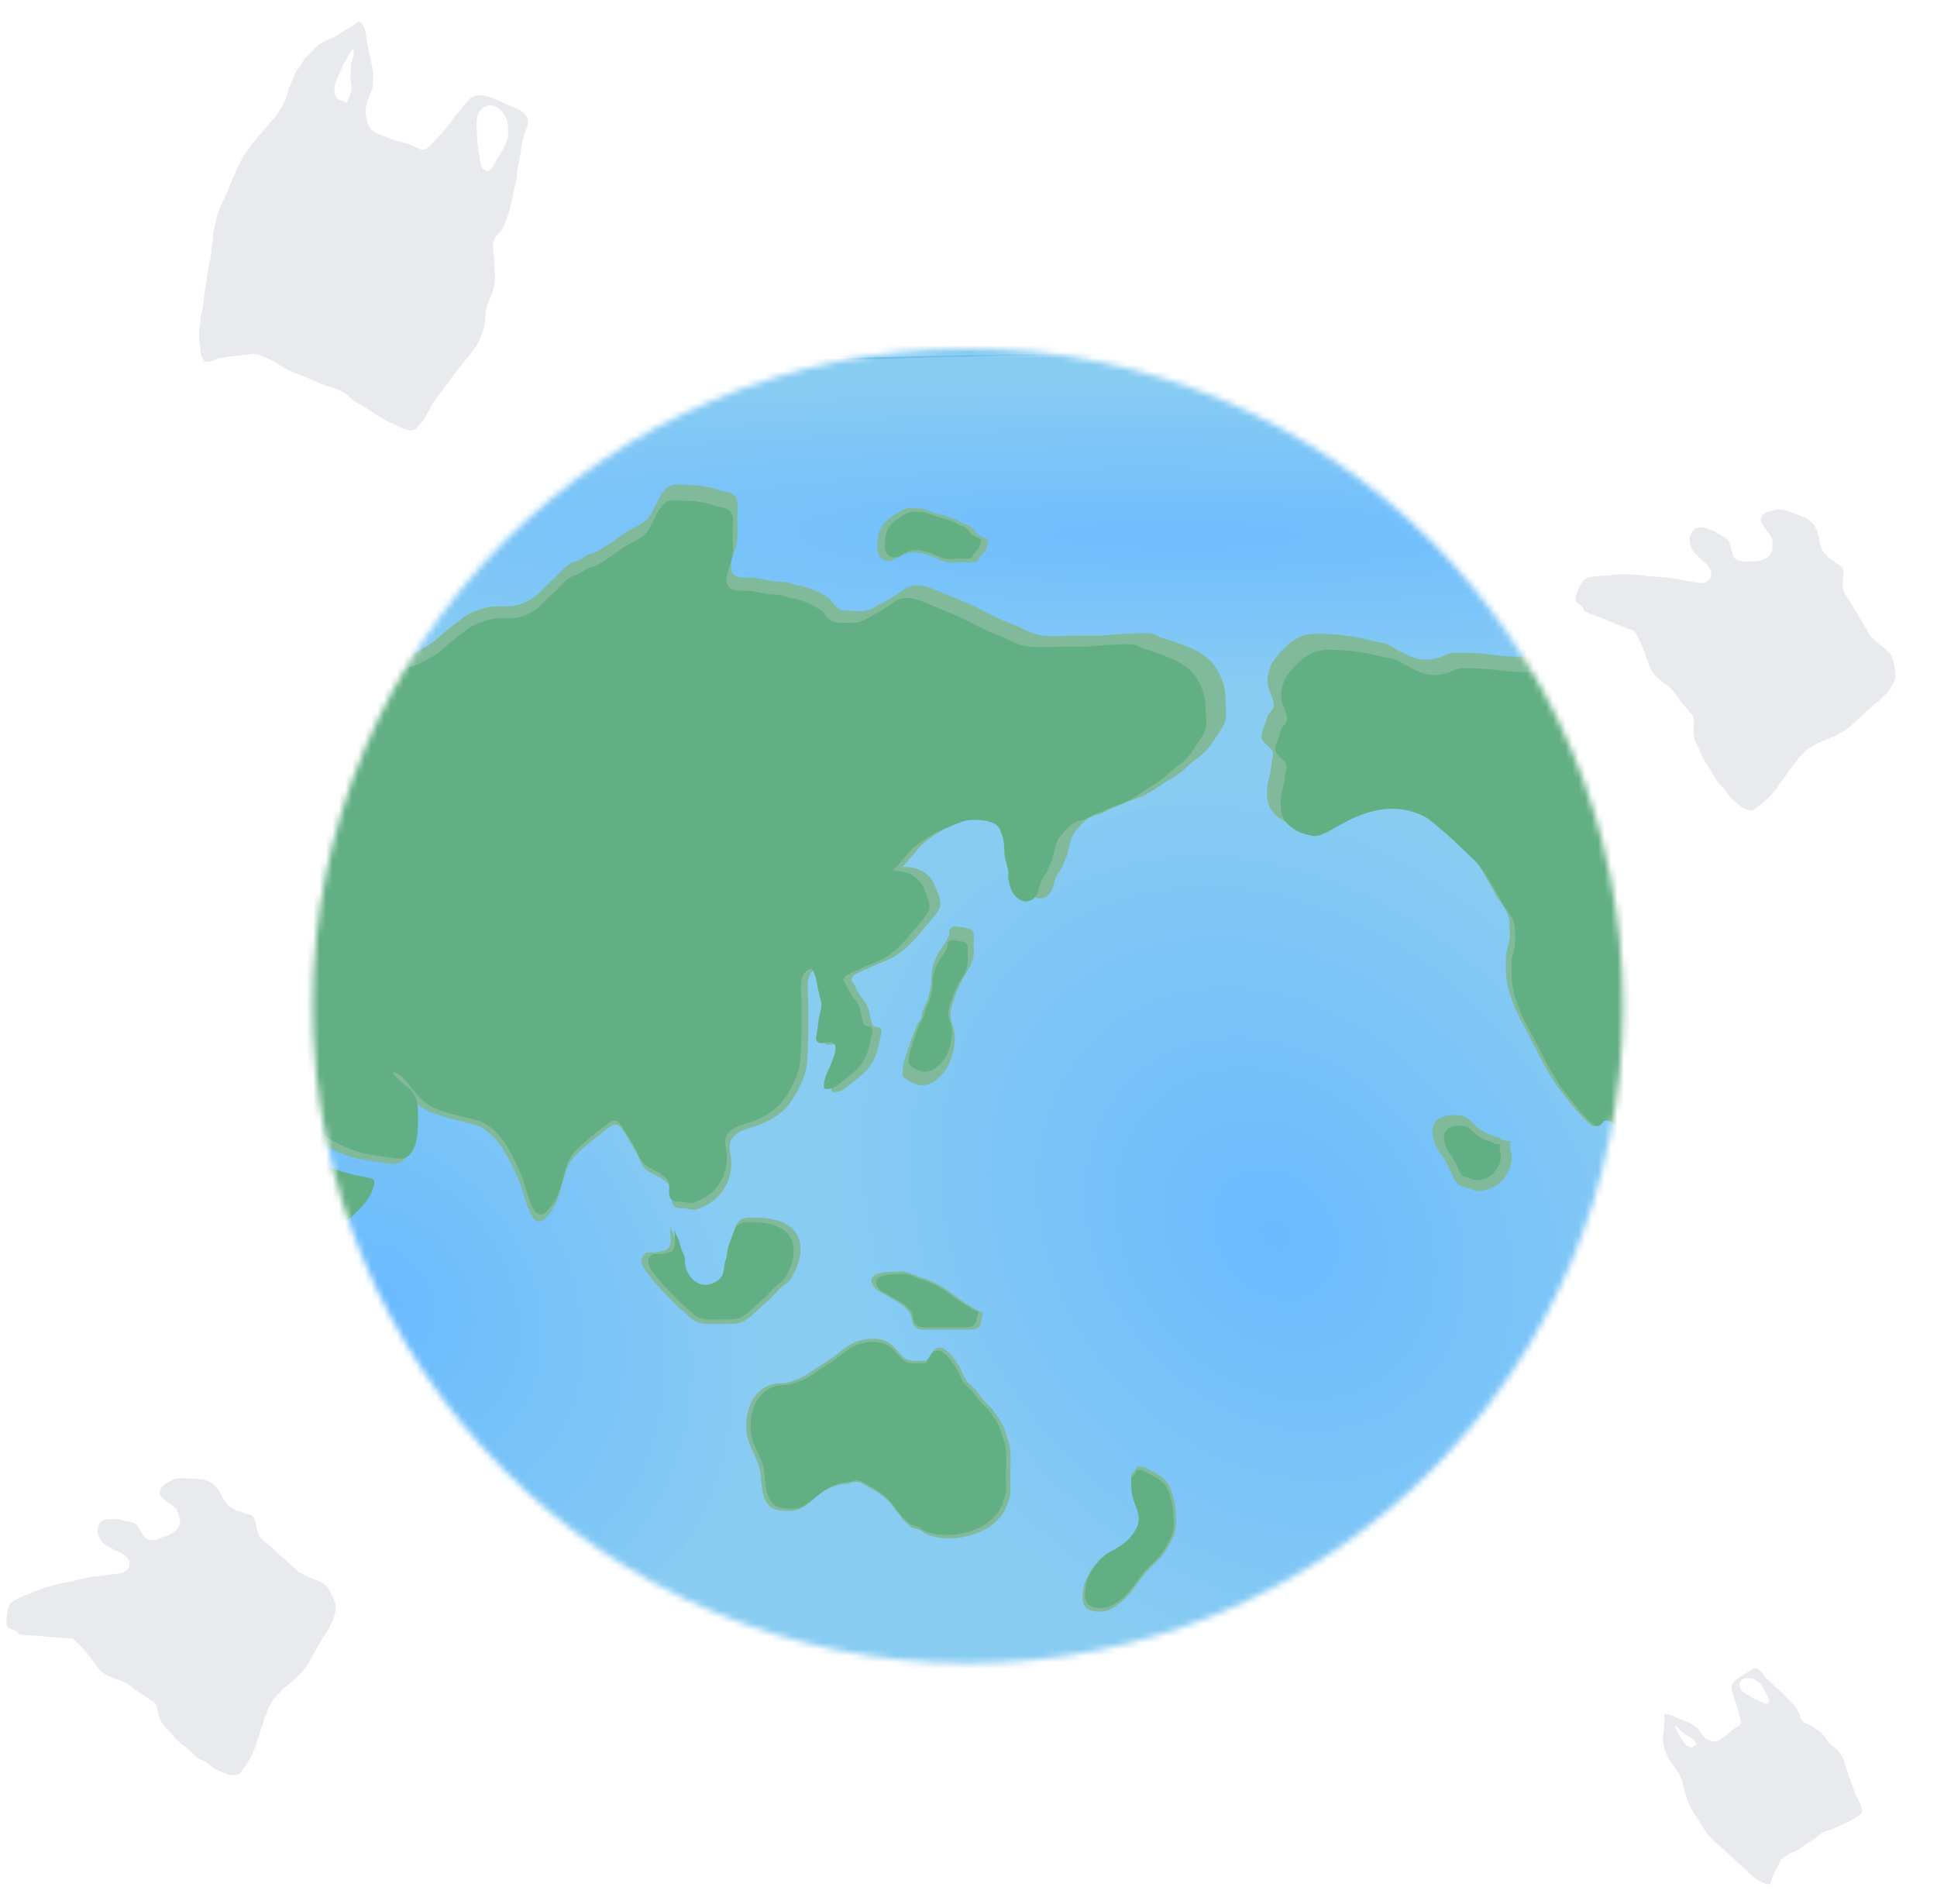 <svg width="300" height="295" viewBox="0 0 300 295" fill="none" xmlns="http://www.w3.org/2000/svg">
<g filter="url(#filter0_d_301_859)">
<mask id="mask0_301_859" style="mask-type:luminance" maskUnits="userSpaceOnUse" x="48" y="54" width="204" height="204">
<path d="M149.902 257.66C205.936 257.66 251.36 212.069 251.36 155.83C251.36 99.591 205.936 54 149.902 54C93.868 54 48.444 99.591 48.444 155.83C48.444 212.069 93.868 257.66 149.902 257.66Z" fill="white"/>
</mask>
<g mask="url(#mask0_301_859)">
<path d="M365 53.331H-29V265.331H365V53.331Z" fill="#88CCF2"/>
<path d="M197.533 260.129C237.53 260.129 269.953 229.252 269.953 191.164C269.953 153.076 237.53 122.2 197.533 122.2C157.537 122.2 125.114 153.076 125.114 191.164C125.114 229.252 157.537 260.129 197.533 260.129Z" fill="url(#paint0_radial_301_859)"/>
<path d="M58.782 260.397C92.942 260.397 120.635 234.026 120.635 201.495C120.635 168.965 92.942 142.594 58.782 142.594C24.621 142.594 -3.072 168.965 -3.072 201.495C-3.072 234.026 24.621 260.397 58.782 260.397Z" fill="url(#paint1_radial_301_859)"/>
<path d="M168.029 110.964C267.729 110.964 348.553 98.421 348.553 82.947C348.553 67.474 267.729 54.93 168.029 54.93C68.328 54.93 -12.495 67.474 -12.495 82.947C-12.495 98.421 68.328 110.964 168.029 110.964Z" fill="url(#paint2_radial_301_859)"/>
<path d="M176.036 110.964C279.297 110.964 363.007 98.421 363.007 82.947C363.007 67.474 279.297 54.93 176.036 54.93C72.775 54.93 -10.934 67.474 -10.934 82.947C-10.934 98.421 72.775 110.964 176.036 110.964Z" fill="url(#paint3_radial_301_859)"/>
<path d="M139.793 134.299C140.593 133.413 141.383 132.464 142.161 131.55C143.367 130.132 144.792 129.352 146.347 128.377C147.182 127.851 148.391 127.45 149.318 127.048C150.032 126.739 150.931 126.36 151.692 126.22C152.413 126.086 153.476 126.16 154.219 126.227C154.774 126.278 155.355 126.469 155.879 126.669C156.752 127.004 157.009 127.784 157.294 128.644C157.631 129.651 157.593 130.467 157.64 131.492C157.688 132.461 158.091 133.369 158.262 134.299C158.342 134.729 158.18 135.188 158.272 135.624C158.358 136.025 158.475 136.443 158.57 136.841C158.881 138.157 160.278 139.625 161.773 139.045C163.172 138.501 163.103 136.586 163.744 135.513C164.01 135.067 164.312 134.77 164.502 134.308C164.715 133.799 164.963 133.276 165.166 132.754C165.67 131.454 165.651 129.826 166.569 128.769C167.486 127.711 168.324 126.558 169.714 126.268C170.495 126.105 170.888 125.892 171.602 125.487C172.18 125.163 172.783 125.035 173.373 124.752C174.468 124.226 175.538 123.892 176.662 123.446C177.912 122.952 178.934 122.2 180.055 121.458C181.372 120.582 182.702 119.948 183.835 118.785C184.819 117.775 186.06 117.17 186.977 116.093C187.466 115.52 187.916 114.857 188.316 114.22C188.716 113.583 189.326 112.78 189.637 112.067C190.116 110.961 189.786 109.305 189.795 108.097C189.811 106.454 189.297 105.097 188.459 103.689C186.942 101.143 184.381 100.363 181.769 99.359C181.077 99.095 180.331 98.99 179.655 98.687C179.22 98.493 178.909 98.241 178.433 98.149C177.281 97.929 175.805 98.171 174.621 98.165C173.148 98.155 171.777 98.461 170.298 98.461C169.082 98.461 167.867 98.461 166.651 98.461C164.49 98.461 161.989 98.815 159.948 98.088C158.764 97.665 157.694 96.993 156.517 96.582C155.279 96.151 154.108 95.559 152.93 94.944C151.007 93.941 149.058 93.055 146.992 92.262C144.878 91.453 142.247 89.768 140.073 91.284C139.149 91.927 138.257 92.574 137.219 93.087C136.321 93.53 135.347 94.243 134.378 94.517C133.417 94.791 132.017 94.654 131.02 94.591C130.43 94.552 129.881 94.355 129.437 93.934C129.097 93.613 128.894 93.163 128.561 92.835C128.189 92.466 127.761 92.291 127.32 92.033C126.225 91.389 125.006 90.962 123.743 90.727C123.232 90.631 122.794 90.484 122.298 90.312C121.686 90.099 121.216 90.134 120.575 90.109C119.09 90.045 117.668 89.506 116.182 89.494C115.195 89.484 113.703 89.643 113.304 88.446C112.948 87.379 113.665 85.779 113.97 84.744C114.386 83.33 114.186 81.705 114.186 80.24C114.186 79.322 114.481 77.822 113.932 77.022C113.45 76.321 112.558 76.153 111.79 76.051C111.101 75.958 110.523 75.601 109.86 75.484C109.035 75.334 108.225 75.159 107.371 75.165C106.372 75.171 105.064 74.948 104.067 75.143C102.858 75.378 102.119 77.153 101.604 78.156C101.17 79.004 100.611 80.205 99.846 80.772C98.719 81.606 97.386 82.059 96.253 82.931C95.129 83.795 93.946 84.515 92.755 85.263C92.2 85.614 91.552 85.719 90.965 85.996C90.518 86.206 90.159 86.534 89.721 86.751C89.182 87.019 88.661 87.085 88.153 87.433C87.36 87.974 86.83 88.519 86.204 89.22C85.824 89.643 85.395 90.038 84.954 90.392C84.37 90.86 84.014 91.418 83.465 91.908C82.402 92.864 81.374 93.418 79.98 93.766C78.451 94.148 76.835 93.689 75.346 94.122C74.14 94.473 72.572 94.947 71.611 95.769C70.801 96.46 69.948 97.037 69.122 97.719C67.967 98.678 67.028 99.659 65.679 100.325C64.971 100.672 64.38 101.162 63.609 101.385C62.724 101.64 61.803 101.828 60.911 102.058C59.207 102.5 57.741 103.278 56.09 103.826C54.487 104.358 53.084 105.285 51.539 105.934C50.983 106.17 50.371 106.333 49.822 106.581C48.812 107.04 48.431 107.999 47.225 108.043C46.537 108.069 45.81 108.056 45.121 108.037C44.28 108.011 44.007 107.792 43.359 107.288C41.998 106.237 41.309 105.186 40.82 103.558C40.462 102.357 39.798 101.166 38.653 100.608C37.507 100.051 36.094 99.952 34.869 99.958C32.422 99.971 29.547 99.649 27.28 100.752C26.325 101.217 25.449 101.968 24.49 102.472C23.821 102.825 23.453 103.259 22.903 103.768C21.418 105.141 19.682 106.199 18.346 107.75C17.228 109.05 16.168 110.509 15.146 111.885C13.823 113.669 12.829 115.654 12.271 117.794C11.782 119.664 11.357 122.034 12.306 123.806C13.318 125.685 14.245 127.52 15.962 128.88C17.311 129.947 19.361 130.113 20.977 129.626C22.814 129.068 23.57 126.561 23.706 124.819C23.852 122.955 24.021 121.197 23.992 119.307C23.967 117.673 24.449 115.727 26.093 114.94C27.074 115.705 26.674 117.724 26.677 118.798C26.677 119.954 26.75 120.989 26.969 122.13C27.128 122.942 27.264 123.509 27.629 124.277C28.039 125.137 28.636 126.128 28.737 127.099C28.864 128.304 28.264 129.262 27.398 129.998C26.052 131.142 24.097 131.754 22.497 132.448C20.898 133.142 19.171 133.799 17.584 134.605C16.924 134.939 16.511 135.277 15.756 135.436C14.394 135.723 12.95 135.825 11.572 136.035C10.195 136.245 9.005 136.475 7.656 136.414C5.701 136.325 4.685 133.63 3.752 132.203C2.927 130.941 2.19 130.575 0.565 130.712C-2.066 130.935 -5.17 133.009 -6.614 135.232C-7.132 136.029 -6.786 136.65 -6.363 137.462C-6.129 137.914 -5.821 138.466 -5.494 138.864C-4.976 139.494 -4.361 139.752 -3.739 140.269C-2.875 140.985 -2.047 142.088 -1.301 142.951C-0.492 143.884 0.013 145.082 0.261 146.251C0.486 147.315 0.464 147.532 -0.031 148.567C-0.593 149.746 -1.444 150.571 -2.244 151.612C-3.389 153.106 -4.418 154.374 -5.249 156.098C-5.983 157.614 -7.233 159.736 -5.843 161.147C-5.373 161.621 -4.84 162.278 -4.281 162.631C-3.786 162.943 -3.656 162.94 -3.078 162.679C-2.063 162.217 -1.069 161.51 -0.152 160.879C1.171 159.968 2.765 159.121 3.844 157.917C4.802 156.849 6.091 155.865 7.386 155.206C8.443 154.667 9.792 154.674 10.931 154.4C12.245 154.081 12.623 153.766 13.658 154.827C14.534 155.725 15.296 157.117 16.53 157.563C18.019 158.098 20.199 158.015 20.704 156.12C21.002 155.002 20.548 153.877 20.983 152.74C21.535 151.284 22.897 150.319 24.36 151.195C25.249 151.727 25.969 152.711 26.693 153.435C27.375 154.116 27.991 154.683 28.471 155.521C29.372 157.095 31.102 158.56 32.987 157.493C34.184 156.814 34.85 155.257 35.666 154.221C36.291 153.428 36.888 152.861 37.688 152.205C38.487 151.549 40.798 149.054 42.16 149.574C43.439 150.061 44.239 153.275 43.899 154.499C43.531 155.824 42.074 156.356 41.239 157.299C40.801 157.796 40.373 158.646 40.347 159.331C40.316 160.185 40.954 160.736 40.268 161.532C39.474 162.453 37.396 163.071 36.323 163.475C35.101 163.937 33.971 164.09 32.692 164.262C30.457 164.562 28.334 164.578 26.128 164.093C24.862 163.816 23.748 163.635 22.532 163.122C21.228 162.574 19.79 162.106 18.403 161.844C16.978 161.577 15.508 161.52 14.096 161.195C12.683 160.87 11.315 160.277 9.811 160.277C7.481 160.277 5.542 161.007 3.736 162.434C2.809 163.166 1.867 163.507 0.806 164.014C-0.4 164.59 -1.536 165.196 -2.777 165.689C-4.564 166.4 -5.364 167.582 -6.29 169.181C-7.106 170.589 -7.576 172.057 -7.779 173.672C-7.896 174.603 -8.131 175.546 -8.15 176.473C-8.176 177.645 -8.144 178.82 -8.144 179.993C-8.144 181.745 -8.373 183.656 -8.084 185.383C-7.804 187.055 -7.3 188.861 -6.04 190.091C-4.869 191.238 -3.447 191.923 -1.971 192.557C1.454 194.022 5.25 193.748 8.897 193.748C9.862 193.748 10.827 193.582 11.699 194.025C12.423 194.391 13.267 194.755 13.943 195.204C14.534 195.596 14.705 196.118 15.076 196.679C15.397 197.163 15.749 197.399 15.978 197.972C16.241 198.638 16.302 199.355 16.559 200.027C16.898 200.909 17.162 201.843 17.438 202.747C18.333 205.665 19.685 208.316 20.742 211.141C21.275 212.572 21.335 214.024 21.313 215.531C21.301 216.509 21.409 217.372 21.551 218.331C21.71 219.379 21.469 220.446 21.685 221.485C22.243 224.196 22.246 227.031 23.684 229.512C24.741 231.338 26.804 232.631 28.832 233.128C30.873 233.628 32.181 232.759 33.917 231.793C36.148 230.554 38.894 229.238 39.922 226.741C40.278 225.874 40.366 224.922 40.662 224.036C41.052 222.864 41.382 221.835 41.617 220.618C41.798 219.672 42.185 219.086 42.74 218.318C43.439 217.356 44.02 216.337 44.597 215.298C45.908 212.944 46.752 210.163 46.917 207.468C47.022 205.758 47.209 204.123 47.209 202.403C47.209 200.613 46.917 198.695 47.701 197.042C48.485 195.389 49.291 193.041 50.58 191.658C51.304 190.881 52.383 190.349 53.186 189.648C54.094 188.858 55.093 187.877 55.795 186.886C56.258 186.233 57.28 184.226 56.734 183.576L55.716 183.287C54.77 183.121 53.83 182.927 52.897 182.704C51.424 182.296 49.86 181.767 48.466 181.143C47.263 180.604 46.165 179.926 44.927 179.454C44.054 179.12 42.788 178.957 42.48 177.916C42.207 176.995 42.322 175.651 42.217 174.682C42.122 173.809 41.871 172.427 42.236 171.595C42.941 171.583 43.826 172.695 44.277 173.039C45.172 173.72 46.076 174.37 46.94 175.093C48.971 176.801 51.539 178.343 54.094 179.145C55.703 179.649 57.429 179.862 59.09 180.095C60.537 180.295 61.943 180.693 62.873 179.266C63.968 177.581 63.869 175.364 63.879 173.443C63.885 172.048 63.841 170.895 63.022 169.671C62.654 169.123 59.6 166.922 59.908 166.476C61.27 166.728 62.184 168.247 63.013 169.206C63.635 169.926 64.298 170.758 65.06 171.35C66.704 172.631 69.335 173.166 71.309 173.685C72.569 174.017 73.804 174.169 74.921 174.883C77.546 176.562 79.012 179.868 80.272 182.627C81.139 184.523 81.307 186.529 82.348 188.326C83.484 190.288 84.694 188.651 85.56 187.335C86.903 185.297 87.014 182.815 87.972 180.643C88.426 179.617 89.28 178.785 90.112 178.065C91.521 176.842 93.016 175.6 94.53 174.513C95.707 173.669 96.278 174.784 96.891 175.788C97.608 176.957 98.376 178.1 98.938 179.356C99.389 180.365 99.64 181.031 100.601 181.585C101.563 182.14 103.055 182.688 103.747 183.701C104.299 184.51 103.874 185.408 104.093 186.262C104.397 187.444 105.461 187.087 106.381 187.253C107.225 187.402 107.448 187.552 108.282 187.218C109.447 186.749 110.558 186.128 111.383 185.166C112.751 183.567 113.427 181.633 113.231 179.486C113.148 178.581 112.77 177.594 113.189 176.702C113.983 175.014 116.293 174.832 117.776 174.195C119.105 173.625 120.477 172.898 121.505 171.86C122.8 170.551 123.927 168.391 124.571 166.658C125.098 165.24 125.053 163.536 125.13 162.061C125.244 159.828 125.19 157.592 125.19 155.355C125.19 153.422 124.495 150.775 126.701 149.873C127.469 150.507 127.599 152.173 127.808 153.094C127.945 153.705 128.078 154.304 128.253 154.906C128.542 155.9 128.259 156.47 128.05 157.448C127.85 158.366 127.808 159.306 127.637 160.233C127.526 160.816 127.335 161.446 127.961 161.758C128.586 162.071 129.767 161.37 130.306 161.825C131.097 162.494 130.214 164.371 129.983 164.982C129.567 166.084 128.523 167.827 128.805 169.063C129.998 169.633 131.573 168.037 132.423 167.4C133.836 166.342 134.877 165.288 135.575 163.641C135.994 162.654 136.137 161.657 136.369 160.621C136.499 160.038 136.74 159.551 136.159 159.134C135.854 159.146 135.562 159.095 135.28 158.981C135.099 158.723 134.982 158.436 134.924 158.124C134.709 157.445 134.721 156.763 134.439 156.104C134.188 155.518 133.861 155.021 133.452 154.537C132.896 153.881 132.722 153.317 132.338 152.581C132.023 151.976 131.633 151.883 132.09 151.265C132.484 150.736 134.147 150.192 134.712 149.905C136.051 149.226 137.575 148.803 138.835 147.99C140.466 146.936 141.799 145.423 143.005 143.926C143.735 143.021 144.852 141.912 145.44 140.867C146.027 139.823 145.214 138.278 144.84 137.316C144.062 135.309 142.456 134.426 140.371 134.299" fill="#80BA9B"/>
<path d="M143.662 210.769C142.694 210.769 141.333 211.027 140.441 210.574C139.508 210.1 138.977 209.102 138.238 208.43C136.495 206.844 133.376 207.261 131.541 208.373C130.579 208.956 129.83 209.682 128.929 210.332C128.113 210.918 127.228 211.406 126.399 211.963C125.46 212.597 124.492 213.33 123.406 213.696C122.997 213.833 122.59 213.999 122.181 214.136C121.391 214.4 120.638 214.209 119.851 214.397C116.354 215.225 115.252 218.895 115.668 222.106C115.932 224.126 117.366 225.83 117.706 227.811C117.941 229.175 117.887 230.659 118.356 231.988C119.09 234.061 120.594 234.087 122.537 234.068C124.577 234.049 126.12 231.812 127.888 230.85C128.621 230.452 129.456 230.086 130.284 229.946C130.694 229.876 131.065 229.914 131.462 229.821C131.928 229.713 132.093 229.516 132.646 229.56C133.575 229.637 134.509 230.408 135.324 230.844C136.445 231.443 137.527 232.379 138.308 233.386C139.089 234.393 139.854 235.578 140.904 236.416C141.399 236.811 141.929 236.785 142.488 237.05C142.799 237.196 143.059 237.448 143.364 237.597C145.125 238.461 147.699 238.47 149.563 238.027C151.289 237.62 153.032 236.941 154.317 235.645C155.057 234.902 155.653 234.176 155.942 233.182C156.126 232.551 156.45 232.058 156.482 231.382C156.52 230.586 156.46 229.767 156.46 228.971C156.46 227.028 156.777 224.83 156.082 223.004C155.784 222.221 155.669 221.485 155.269 220.695C154.869 219.905 154.323 219.15 153.797 218.462C153.413 217.962 152.943 217.557 152.502 217.108C151.956 216.554 151.594 215.929 151.121 215.314C150.724 214.798 150.143 214.505 149.75 213.996C149.226 213.314 149.01 212.447 148.575 211.727C148.058 210.867 147.442 209.931 146.662 209.271C145.389 208.201 144.637 208.937 143.961 210.173" fill="#80BA9B"/>
<path d="M175.208 228.391C175.208 229.684 175.176 230.825 175.583 232.058C176.002 233.332 176.573 234.179 176.42 235.584C176.319 236.517 175.557 237.642 174.932 238.314C174.132 239.177 172.996 239.881 171.942 240.423C170.974 240.923 170.409 241.458 169.701 242.309C168.993 243.159 168.324 244.274 167.978 245.338C167.689 246.221 167.397 248.17 168.089 248.951C168.911 249.878 170.949 249.814 171.933 249.327C173.869 248.365 175.319 246.59 176.5 244.829C177.303 243.631 178.296 242.771 179.309 241.78C180.321 240.789 181.178 239.289 181.778 237.954C182.283 236.83 182.168 234.998 182.07 233.759C181.988 232.739 181.54 231.105 181.102 230.175C180.613 229.133 179.683 228.595 178.699 228.088C178.001 227.732 176.087 226.368 175.805 227.799" fill="#80BA9B"/>
<path d="M321.041 201.508C320.866 200.546 318.737 200.116 317.997 199.734C317.419 199.434 316.912 199.071 316.28 198.88C315.547 198.66 314.817 198.593 314.131 198.236C313.005 197.653 311.633 196.927 310.681 196.064C309.58 195.064 308.599 194.035 307.393 193.124C305.946 192.028 304.165 191.372 302.578 190.515C300.963 189.642 299.033 189.193 297.309 188.587C296.233 188.211 295.084 188.145 294.101 187.619C293.117 187.093 292.009 186.762 290.936 186.504C288.518 185.921 286.318 185.376 283.83 185.376C283.189 185.376 282.544 185.36 281.903 185.376C280.989 185.392 280.364 185.969 279.44 185.985C278.647 185.997 278.056 185.896 277.301 185.717C276.2 185.459 275.609 184.902 274.632 184.408C273.53 183.85 272.464 183.245 271.375 182.665C270.153 182.016 269.03 181.028 267.833 180.302C266.852 179.703 265.938 179.12 265.249 178.212C264.313 176.982 262.812 176.151 261.803 174.934C260.603 173.485 259.803 170.423 260.365 168.585C260.682 167.547 262.32 166.725 263.301 166.572C264.523 166.381 265.954 166.559 267.195 166.559C268.934 166.559 270.798 166.371 272.53 166.553C273.479 166.655 273.943 167.292 274.282 168.19C274.679 169.245 275.098 170.293 275.581 171.328C276.022 172.274 276.558 173.809 277.872 173.3C279.269 172.758 279.269 170.86 278.786 169.754C278.031 168.021 277.736 166.069 278.989 164.463C279.986 163.186 280.643 161.739 281.617 160.456C282.278 159.586 282.636 158.652 282.938 157.608C283.17 156.805 283.427 155.977 283.712 155.193C284.017 154.362 284.591 153.912 285.15 153.25C286.032 152.199 287.261 151.864 288.533 151.396C289.632 150.994 290.841 150.752 291.879 150.208C292.828 149.711 293.628 148.554 294.259 147.694C295.043 146.624 294.735 145.518 294.837 144.314C294.938 143.151 295.751 141.297 296.624 140.549C298.3 140.574 297.725 144.951 299.28 145.69C299.868 145.971 301.007 145.722 301.616 145.588C302.654 145.359 303.756 144.286 304.041 143.26C304.279 142.406 304.137 141.161 304.086 140.265C304.029 139.256 303.537 138.364 303.181 137.437C302.41 135.43 301.239 134.257 299.325 133.496C298.373 133.117 297.782 132.219 296.979 131.591C296.303 131.065 295.659 130.196 295.119 129.508C294.529 128.759 293.983 127.8 293.485 126.975C292.948 126.09 293.101 125.029 292.593 124.118C291.298 121.786 289.527 125.411 288.061 125.016C287.356 124.825 286.832 123.382 286.296 122.853C285.509 122.079 284.563 120.996 283.544 120.524C282.021 119.817 279.615 119.833 279.342 122.063C279.186 123.315 279.307 124.819 279.719 125.991C280.04 126.902 280.554 127.332 280.567 128.342C280.576 129.129 280.557 129.919 280.561 130.709C280.567 132.693 280.148 134.844 279.592 136.755C279.354 137.574 279.253 138.593 278.193 138.762C277.317 138.905 276.244 137.593 275.777 136.914C275.311 136.236 275.063 135.318 274.825 134.515C274.552 133.592 274.746 132.63 274.302 131.754C273.752 130.674 272.845 130.556 271.842 130.11C271.274 129.858 270.728 129.562 270.166 129.294C269.363 128.915 268.446 128.753 267.674 128.332C266.719 127.81 265.894 126.86 265.37 125.921C264.621 124.58 264.453 123.025 265.361 121.687C265.976 120.782 266.656 120.059 267.398 119.285C268.052 118.6 268.55 117.858 269.309 117.266C269.998 116.73 270.499 116.482 271.02 115.787C271.635 114.966 272.292 114.207 272.895 113.376C274.286 111.458 275.942 109.649 276.104 107.119C276.171 106.084 276.257 105.441 277.034 104.641C277.812 103.842 278.723 103.31 279.84 103.724C281.354 104.284 282.284 107.11 282.586 108.594C282.881 110.06 282.646 111.911 282.646 113.398C282.646 114.226 282.535 114.997 282.906 115.765C283.277 116.533 284.271 117.664 285.077 118.103C286.385 118.817 288.67 118.508 290.092 118.46C292.256 118.39 292.104 116.208 292.549 114.555C292.933 113.124 292.783 111.57 292.764 110.088C292.752 108.843 293.215 107.696 292.913 106.441C292.482 104.644 291.028 103.204 289.927 101.8C289.562 101.334 289.308 100.79 288.895 100.356C288.413 99.85 287.813 99.471 287.324 98.961C286.508 98.114 285.728 97.802 284.712 97.241C283.969 96.833 283.252 96.556 282.57 96.059C281.729 95.448 281.23 94.839 280.589 94.049C279.104 92.227 276.653 90.073 274.248 89.828C271.172 89.513 267.865 91.233 266.932 94.263C266.56 95.463 266.532 96.171 267.147 97.257C267.763 98.343 268.76 99.019 269.385 100.073C270.175 101.405 269.871 102.771 268.449 103.539C267.525 104.036 266.459 104.087 265.43 104.128C264.262 104.176 263.723 104.09 263.05 103.02C262.428 102.035 262.234 100.704 261.2 100.06C260.298 99.5 259.178 99.636 258.21 99.181C257 98.611 256.489 97.359 255.613 96.403C254.947 95.674 254.391 94.871 253.687 94.173C251.376 91.876 248.472 90.284 245.422 89.162C242.661 88.149 238.357 88.188 236.183 90.373C233.256 93.316 237.551 95.61 239.721 97.247C240.683 97.971 241.108 98.725 240.626 99.876C240.02 101.325 238.334 101.395 236.97 101.592C233.551 102.089 230.273 101.083 226.88 101.124C225.908 101.137 224.909 100.987 224.004 101.414C223.011 101.882 222.179 102.14 221.068 102.198C219.377 102.281 217.983 101.519 216.545 100.751C215.911 100.414 215.238 99.882 214.536 99.684C214.003 99.535 213.429 99.493 212.886 99.353C209.956 98.582 207.097 98.187 204.081 98.142C201.091 98.098 199.168 99.828 197.438 102.099C196.892 102.819 196.556 103.74 196.388 104.632C196.14 105.938 196.537 106.849 197.01 108.027C197.216 108.537 197.4 109.177 197.175 109.732C197.029 110.098 196.705 110.257 196.499 110.573C196.251 110.955 196.153 111.445 196.026 111.882C195.858 112.458 195.404 113.379 195.397 113.972C195.385 115.099 196.477 115.408 196.962 116.205C197.356 116.851 197.134 117.256 196.997 117.922C196.861 118.588 196.88 119.234 196.702 119.897C196.334 121.27 196.067 122.71 196.353 124.159C196.794 126.418 199.273 127.689 201.374 127.982C202.383 128.125 203.704 127.431 204.561 126.921C206.214 125.937 207.881 125.035 209.709 124.42C212.857 123.36 215.914 123.293 218.964 124.729C220.192 125.306 221.068 126.265 222.119 127.109C223.757 128.425 225.137 129.896 226.68 131.308C227.886 132.41 228.775 133.544 229.59 134.961C230.254 136.118 230.993 137.277 231.593 138.466C232.129 139.526 233.031 140.45 233.475 141.527C233.919 142.604 233.812 143.84 233.824 145.002C233.834 145.745 233.653 146.181 233.447 146.898C233.148 147.939 233.237 148.968 233.231 150.042C233.215 153.138 234.488 156.145 235.967 158.85C237.519 161.692 238.83 164.629 240.575 167.365C241.461 168.757 242.597 170.031 243.587 171.357C244.013 171.927 244.428 172.338 244.92 172.828C245.301 173.207 245.666 173.704 246.088 174.042C246.561 174.424 247.028 174.701 247.526 174.278C248.05 173.835 247.853 173.545 248.57 173.577C249.837 173.628 250.951 175.071 251.754 175.88C252.081 176.208 252.544 176.568 252.836 176.944C253.147 177.342 253.201 177.689 253.452 178.123C254.049 179.155 255.131 180.037 256.153 180.601C256.908 181.018 257.695 181.484 258.533 181.716C259.441 181.968 260.07 182.395 260.908 182.802C263.015 183.831 265.224 184.628 267.373 185.587C268.795 186.22 270.433 186.867 271.654 187.839C272.521 188.527 273.283 189.043 274.222 189.616C274.962 190.065 275.723 190.537 276.444 191.005C277.383 191.617 277.834 192.945 277.879 194.028C277.983 196.497 277.168 198.8 276.603 201.183C276.13 203.187 275.638 205.35 276.663 207.248C277.786 209.335 279.542 210.663 280.916 212.54C281.573 213.435 282.351 214.25 282.919 215.2C283.811 216.694 284.372 218.2 284.801 219.886C285.334 221.979 284.982 224.345 285.017 226.492C285.055 228.907 284.344 231.303 284.179 233.721C284.125 234.507 284.147 235.269 284.134 236.059C284.099 238.091 283.531 240.101 283.211 242.099C282.776 244.822 282.659 247.434 282.624 250.177C282.611 251.228 282.912 252.149 283.154 253.156C283.442 254.379 283.49 256.004 284.28 257.045C285.004 257.998 285.867 257.721 286.721 257.084C287.721 256.338 287.756 255.478 288.276 254.449C288.797 253.42 289.025 252.27 289.47 251.165C290.232 249.273 291.101 247.438 292.012 245.615C292.774 244.09 293.298 242.481 293.996 240.933C294.694 239.385 295.434 237.432 296.595 236.154C297.757 234.877 298.652 233.743 299.956 232.717C301.832 231.245 303.149 229.407 304.682 227.598C306.723 225.193 308.532 222.393 310.9 220.29C311.776 219.51 312.887 219.124 313.865 218.509C315.623 217.404 317.48 215.773 318.654 214.053C319.489 212.833 320.178 211.606 320.73 210.237C321.222 209.016 321.393 207.822 321.692 206.551C321.857 205.844 322.136 205.203 322.218 204.496C322.263 204.117 322.272 203.652 322.161 203.286C322.028 202.84 321.625 202.613 321.615 202.091" fill="#80BA9B"/>
<path d="M282.649 71.568C283.392 70.941 283.966 70.122 284.725 69.485C285.442 68.88 286.013 68.179 286.81 67.695C287.778 67.102 288.416 66.328 289.502 65.885C290.355 65.538 291.964 64.856 291.561 63.557C291.073 61.992 288.384 62.786 287.188 62.541C286.477 62.394 285.756 62.079 285.023 61.996C284.109 61.891 283.274 61.958 282.36 61.779C280.957 61.505 279.329 61.712 277.894 61.712C277.307 61.712 276.679 61.652 276.095 61.706C275.374 61.77 274.654 62.107 273.943 62.305C273.076 62.544 272.264 63.034 271.429 63.407C270.594 63.78 269.845 64.28 269.039 64.684C268.049 65.181 267.363 65.646 266.278 65.962C265.192 66.277 263.774 66.863 263.282 67.966C262.675 69.316 262.869 71.352 261.777 72.47C260.32 73.958 258.54 74.869 256.48 74.859C254.42 74.85 252.519 74.964 250.586 74.626C249.656 74.464 248.755 74.515 247.812 74.327C246.949 74.155 246.022 74.26 245.143 74.26C243.768 74.26 242.835 74.292 241.578 74.932C240.182 75.643 238.877 76.423 237.643 77.366C236.694 78.092 234.665 80.991 236.805 81.698C238.296 82.192 240.121 81.227 241.578 81.985C242.305 82.361 242.391 82.874 242.753 83.537C243.076 84.129 243.6 84.46 244.19 84.744C245.101 85.177 246.301 85.104 247.291 84.951C248.596 84.75 249.132 84.651 250.142 85.68C250.776 86.324 251.322 87.047 251.973 87.687C253.614 89.306 255.68 90.621 257.581 91.908C258.045 92.221 258.638 92.3 259.079 92.609C259.521 92.918 259.917 93.536 260.27 93.976C260.663 94.473 260.736 94.865 260.996 95.403C261.219 95.858 261.466 96.706 261.825 97.015C262.352 96.311 262.314 94.527 262.415 93.663C262.51 92.851 262.952 92.15 263.025 91.354C263.151 89.971 263.025 87.433 264.475 86.779C266.113 86.04 267.071 87.069 268.5 87.707C269.28 88.054 269.941 88 270.785 88.006C271.829 88.012 272.073 87.961 272.705 87.095C273.264 86.327 273.708 85.645 274.086 84.792C274.441 83.986 275.019 83.052 275.79 82.619C276.711 82.1 277.52 81.673 277.844 80.555C278.167 79.437 277.882 77.847 277.888 76.688C277.894 75.528 277.812 75.053 277.279 74.034C276.974 73.448 276.615 72.081 277.266 71.6C277.396 71.505 277.774 71.556 277.936 71.514C278.453 71.377 278.853 71.075 279.389 70.989C280.443 70.82 281.122 71.087 282.055 71.572" fill="#80BA9B"/>
<path d="M63.006 96.961C63.006 94.221 62.711 91.526 64.342 89.181C65.117 88.067 66.393 87.57 67.478 86.805C68.3 86.228 69.065 85.521 69.919 85.005C70.3 84.773 70.728 84.658 71.115 84.432C71.62 84.139 72.007 83.709 72.522 83.438C73.693 82.823 74.296 82.476 74.931 81.202C75.41 80.243 75.457 78.898 74.632 78.144C73.502 77.108 72.515 76.939 71.02 76.949C70.316 76.952 69.341 76.796 68.659 77.006C67.535 77.353 66.828 77.959 66.05 78.822C65.329 79.622 64.676 80.453 63.834 81.128C62.94 81.848 62.171 82.476 61.521 83.438C61.13 84.014 60.635 84.613 60.315 85.231C60.048 85.744 59.978 86.273 59.75 86.805C59.439 87.538 58.886 88.067 58.82 88.882C58.769 89.471 58.842 90.096 58.842 90.688C58.842 91.411 58.683 92.31 58.886 93.01C59.042 93.539 59.477 94.087 59.734 94.584C60.365 95.795 61.429 96.39 62.413 97.257" fill="#80BA9B"/>
<path d="M153.184 83.817C152.679 83.298 151.968 83.177 151.413 82.747C150.959 82.396 150.727 81.721 150.21 81.472C149.918 81.332 149.626 81.3 149.321 81.138C148.915 80.918 148.579 80.749 148.141 80.542C147.046 80.032 146.024 79.861 144.878 79.491C143.872 79.166 143.262 78.72 142.167 78.742C141.564 78.755 140.901 78.631 140.32 78.793C139.32 79.074 138.203 79.94 137.413 80.577C136.34 81.444 135.918 82.747 135.918 84.072C135.918 84.856 135.765 85.744 136.372 86.346C137.93 87.901 139.466 85.68 140.983 85.604C142.501 85.528 143.535 85.843 144.852 86.423C145.433 86.681 146.014 86.987 146.639 87.117C147.436 87.286 148.509 87.101 149.321 87.101C149.845 87.101 150.607 87.261 151.102 87.063C151.597 86.866 151.67 86.299 151.994 85.961C152.575 85.362 152.813 85.346 152.889 84.413" fill="#80BA9B"/>
<path d="M55.268 207.78C54.786 207.771 54.602 208.303 54.309 208.605C53.964 208.959 53.532 209.22 53.176 209.568C52.434 210.3 51.824 211.249 51.228 212.1C50.313 213.406 49.869 214.808 49.352 216.295C48.882 217.649 48.717 218.901 48.72 220.328C48.72 221.058 48.752 221.848 49.358 222.383C49.72 222.705 51.136 223.237 51.694 223.329C52.17 223.409 52.973 223.387 53.332 223.129C53.992 222.651 54.659 221.427 54.694 220.634C54.741 219.516 54.605 218.564 54.97 217.477C55.208 216.77 55.255 216.273 55.268 215.547C55.293 214.199 55.887 213.002 55.865 211.664C55.852 210.991 56.122 210.517 56.169 209.87C56.227 209.096 55.966 208.526 55.865 207.78" fill="#80BA9B"/>
<path d="M103.782 189.858C103.782 190.903 104.261 193.063 103.201 193.592C102.757 193.812 101.919 193.952 101.436 194.016C100.77 194.102 100.221 193.84 99.735 194.366C98.675 195.522 100.024 196.918 100.722 197.841C101.738 199.183 102.903 200.329 104.093 201.524C104.597 202.031 105.074 202.556 105.632 203.002C106.191 203.448 106.749 204.047 107.33 204.445C108.663 205.356 110.593 205.092 112.113 205.095C113.345 205.095 114.383 205.194 115.452 204.512C116.693 203.722 117.652 202.569 118.785 201.658C119.604 200.995 120.239 200.116 121.029 199.418C121.521 198.985 122.026 198.765 122.394 198.214C122.87 197.497 123.425 196.408 123.67 195.583C124.206 193.777 124.162 191.671 122.689 190.308C120.953 188.696 118.007 188.536 115.728 188.661C114.602 188.721 114.068 189.432 113.745 190.486C113.405 191.588 112.764 192.786 112.707 193.895C112.678 194.414 112.574 194.726 112.408 195.217C112.161 195.952 112.234 196.79 111.948 197.491C111.412 198.81 109.355 199.629 107.997 199.074C106.502 198.463 105.54 196.723 105.562 195.223C105.575 194.439 105.308 194.102 105.032 193.388C104.667 192.448 104.607 191.652 104.074 190.757" fill="#80BA9B"/>
<path d="M152.292 203.298C151.562 203.251 150.499 202.486 149.912 202.104C149.179 201.629 148.534 201.24 147.849 200.693C146.243 199.402 144.434 198.431 142.469 197.848C141.688 197.615 140.876 197.147 140.088 197.01C139.533 196.914 138.866 197.023 138.301 197.026C137.064 197.026 133.909 197.185 135.283 199.288C135.743 199.992 137.041 200.444 137.711 200.916C138.346 201.362 139.101 201.68 139.708 202.148C140.174 202.508 140.742 203.066 141.009 203.582C141.291 204.123 141.174 204.859 141.539 205.35C142.174 206.204 143.329 205.99 144.259 205.987C145.509 205.981 146.76 205.987 148.011 205.987C148.69 205.987 149.375 206.009 150.055 205.987C151.194 205.952 151.902 205.783 151.991 204.49" fill="#80BA9B"/>
<path d="M234.434 176.715C233.948 176.718 233.405 176.801 232.929 176.664C232.593 176.568 232.342 176.278 232.031 176.167C231.441 175.96 230.987 175.957 230.39 175.635C229.676 175.249 229.2 175.061 228.632 174.478C228.13 173.966 227.657 173.357 227 173.045C225.928 172.529 223.496 172.634 222.582 173.462C221.033 174.87 222.22 177.715 223.268 178.973C223.823 179.642 224.223 180.531 224.61 181.308C224.95 181.996 225.267 182.99 225.851 183.465C226.362 183.882 227.27 183.984 227.883 184.265C228.346 184.478 228.829 184.554 229.349 184.497C230.974 184.319 232.396 183.455 233.256 182.082C233.774 181.254 234.126 180.394 234.151 179.4C234.167 178.715 233.57 177.17 234.135 176.715" fill="#80BA9B"/>
<path d="M146.935 144.155C147.566 144.661 145.713 146.926 145.44 147.433C144.856 148.519 144.272 149.793 144.256 151.023C144.246 151.896 144.249 152.597 144.021 153.415C143.875 153.938 143.856 154.362 143.665 154.9C143.44 155.531 143.015 156.142 142.824 156.773C142.783 157.072 142.745 157.369 142.716 157.668C142.574 157.993 142.389 158.296 142.161 158.57C141.91 159.044 141.701 159.548 141.501 160.048C141.034 161.214 140.726 162.408 140.301 163.587C139.996 164.431 139.815 165.052 139.79 165.954C139.771 166.642 139.714 166.731 140.345 167.148C140.761 167.419 141.533 167.913 142.021 168.034C144.653 168.684 146.827 165.842 147.449 163.587C147.868 162.071 148.137 160.277 147.525 158.786C146.906 157.283 147.331 156.031 147.83 154.581C148.137 153.689 148.556 152.676 148.998 151.839C149.62 150.66 150.451 149.704 150.737 148.35C150.902 147.57 150.791 146.723 150.794 145.933C150.797 145.353 150.991 144.575 150.534 144.117C150.191 143.773 149.166 143.693 148.706 143.617C148.198 143.534 147.598 143.359 147.223 143.846" fill="#80BA9B"/>
<path d="M138.273 134.914C139.051 134.057 139.812 133.136 140.564 132.25C141.732 130.877 143.113 130.122 144.621 129.176C145.43 128.67 146.601 128.278 147.5 127.889C148.191 127.59 149.061 127.224 149.801 127.087C150.499 126.956 151.527 127.026 152.248 127.09C152.784 127.138 153.349 127.326 153.854 127.52C154.698 127.842 154.949 128.6 155.225 129.431C155.552 130.406 155.514 131.196 155.561 132.19C155.606 133.13 155.996 134.006 156.164 134.907C156.241 135.325 156.085 135.767 156.174 136.191C156.256 136.58 156.371 136.984 156.463 137.37C156.764 138.647 158.116 140.068 159.567 139.504C160.925 138.978 160.855 137.121 161.478 136.083C161.735 135.649 162.027 135.363 162.214 134.914C162.42 134.42 162.658 133.913 162.855 133.407C163.344 132.145 163.325 130.568 164.217 129.546C165.074 128.558 165.915 127.405 167.264 127.125C168.019 126.966 168.4 126.759 169.095 126.367C169.654 126.051 170.238 125.927 170.809 125.653C171.869 125.143 172.907 124.818 173.996 124.388C175.208 123.911 176.195 123.181 177.281 122.461C178.557 121.614 179.845 120.999 180.943 119.871C181.896 118.893 183.098 118.307 183.987 117.266C184.46 116.711 184.898 116.068 185.285 115.45C185.672 114.832 186.263 114.054 186.564 113.363C187.031 112.293 186.71 110.687 186.72 109.518C186.733 107.925 186.237 106.61 185.425 105.246C183.955 102.781 181.473 102.023 178.941 101.051C178.271 100.793 177.547 100.694 176.893 100.401C176.471 100.213 176.17 99.968 175.709 99.879C174.592 99.665 173.161 99.901 172.015 99.895C170.587 99.885 169.26 100.181 167.825 100.184C166.648 100.184 165.47 100.184 164.293 100.184C162.201 100.184 159.776 100.528 157.799 99.821C156.653 99.413 155.615 98.757 154.476 98.362C153.276 97.945 152.14 97.372 151 96.776C149.137 95.804 147.249 94.947 145.249 94.18C143.202 93.393 140.653 91.762 138.543 93.23C137.648 93.855 136.784 94.479 135.778 94.976C134.909 95.406 133.963 96.097 133.026 96.362C132.09 96.626 130.738 96.496 129.773 96.432C129.199 96.394 128.669 96.203 128.24 95.798C127.91 95.489 127.713 95.049 127.393 94.734C127.031 94.377 126.618 94.208 126.19 93.957C125.13 93.332 123.949 92.918 122.724 92.692C122.229 92.6 121.803 92.456 121.327 92.291C120.734 92.087 120.277 92.119 119.658 92.093C118.22 92.033 116.842 91.51 115.401 91.497C114.443 91.488 112.999 91.641 112.612 90.481C112.269 89.449 112.964 87.898 113.259 86.894C113.662 85.524 113.469 83.951 113.469 82.53C113.469 81.641 113.754 80.185 113.221 79.411C112.754 78.733 111.891 78.57 111.145 78.472C110.479 78.382 109.92 78.035 109.276 77.921C108.476 77.777 107.692 77.605 106.864 77.612C105.896 77.618 104.626 77.404 103.661 77.592C102.49 77.819 101.773 79.539 101.277 80.513C100.855 81.335 100.316 82.498 99.576 83.046C98.484 83.852 97.193 84.292 96.094 85.139C95.006 85.977 93.86 86.671 92.705 87.398C92.168 87.735 91.537 87.837 90.969 88.105C90.534 88.309 90.188 88.627 89.762 88.837C89.242 89.096 88.734 89.162 88.242 89.5C87.474 90.022 86.96 90.555 86.354 91.233C85.985 91.644 85.57 92.026 85.141 92.37C84.576 92.823 84.23 93.364 83.7 93.839C82.669 94.763 81.675 95.301 80.323 95.639C78.841 96.008 77.276 95.565 75.835 95.983C74.664 96.32 73.15 96.782 72.217 97.579C71.433 98.248 70.605 98.805 69.808 99.468C68.688 100.395 67.78 101.347 66.472 101.991C65.787 102.328 65.215 102.803 64.466 103.02C63.609 103.268 62.717 103.446 61.854 103.673C60.203 104.1 58.782 104.855 57.182 105.386C55.63 105.903 54.268 106.798 52.773 107.432C52.234 107.661 51.64 107.817 51.11 108.059C50.13 108.505 49.761 109.432 48.593 109.477C47.924 109.502 47.222 109.49 46.556 109.47C45.74 109.448 45.477 109.231 44.848 108.747C43.531 107.728 42.861 106.712 42.388 105.135C42.039 103.972 41.398 102.816 40.287 102.274C39.208 101.749 37.808 101.637 36.621 101.643C34.247 101.656 31.463 101.344 29.27 102.411C28.347 102.86 27.496 103.59 26.569 104.077C25.922 104.421 25.563 104.842 25.03 105.336C23.592 106.667 21.907 107.69 20.615 109.193C19.533 110.455 18.508 111.866 17.517 113.201C16.235 114.927 15.273 116.851 14.73 118.925C14.258 120.738 13.845 123.035 14.765 124.748C15.746 126.571 16.644 128.345 18.311 129.664C19.615 130.699 21.605 130.858 23.17 130.387C24.951 129.849 25.681 127.418 25.814 125.73C25.957 123.923 26.119 122.219 26.09 120.391C26.065 118.807 26.531 116.921 28.128 116.16C29.077 116.899 28.689 118.855 28.693 119.9C28.693 121.021 28.762 122.025 28.975 123.13C29.128 123.917 29.261 124.465 29.613 125.21C30.01 126.042 30.587 127.004 30.686 127.944C30.806 129.109 30.229 130.04 29.388 130.75C28.083 131.859 26.192 132.448 24.64 133.123C23.087 133.799 21.415 134.433 19.882 135.213C19.241 135.538 18.844 135.863 18.111 136.019C16.794 136.296 15.394 136.395 14.058 136.599C12.769 136.793 11.569 137.026 10.262 136.968C8.367 136.882 7.383 134.27 6.481 132.891C5.682 131.667 4.967 131.311 3.396 131.444C0.848 131.661 -2.161 133.668 -3.561 135.825C-4.062 136.596 -3.729 137.198 -3.32 137.984C-3.091 138.424 -2.793 138.956 -2.479 139.342C-1.977 139.953 -1.38 140.202 -0.777 140.702C0.061 141.396 0.86 142.463 1.584 143.301C2.368 144.206 2.857 145.365 3.095 146.5C3.314 147.532 3.292 147.742 2.812 148.745C2.27 149.886 1.441 150.689 0.67 151.695C-0.438 153.145 -1.438 154.374 -2.244 156.043C-2.951 157.512 -4.167 159.57 -2.821 160.937C-2.367 161.398 -1.85 162.032 -1.307 162.373C-0.828 162.673 -0.701 162.673 -0.143 162.418C0.841 161.969 1.803 161.287 2.692 160.675C3.974 159.793 5.517 158.971 6.561 157.805C7.488 156.77 8.738 155.817 9.995 155.177C11.02 154.655 12.328 154.661 13.432 154.397C14.705 154.088 15.07 153.782 16.073 154.811C16.921 155.68 17.66 157.031 18.857 157.461C20.298 157.98 22.412 157.898 22.9 156.066C23.189 154.983 22.751 153.893 23.17 152.791C23.706 151.383 25.024 150.446 26.442 151.294C27.306 151.81 28.001 152.762 28.702 153.463C29.366 154.123 29.962 154.674 30.426 155.486C31.299 157.012 32.977 158.433 34.803 157.394C35.961 156.735 36.608 155.228 37.399 154.225C38.005 153.457 38.583 152.906 39.357 152.272C40.132 151.638 42.372 149.22 43.69 149.723C44.927 150.195 45.705 153.31 45.375 154.495C45.016 155.779 43.607 156.295 42.798 157.209C42.372 157.69 41.96 158.516 41.931 159.178C41.899 160.003 42.518 160.538 41.855 161.312C41.087 162.204 39.072 162.803 38.034 163.195C36.85 163.641 35.755 163.791 34.517 163.956C32.352 164.246 30.296 164.262 28.156 163.794C26.928 163.526 25.852 163.348 24.674 162.854C23.411 162.322 22.018 161.87 20.672 161.618C19.288 161.36 17.866 161.303 16.498 160.988C15.13 160.672 13.804 160.099 12.347 160.099C10.09 160.099 8.211 160.806 6.459 162.188C5.564 162.896 4.65 163.23 3.619 163.721C2.451 164.278 1.349 164.864 0.146 165.342C-1.584 166.03 -2.358 167.174 -3.256 168.722C-4.046 170.086 -4.5 171.509 -4.697 173.074C-4.811 173.975 -5.04 174.886 -5.056 175.785C-5.081 176.919 -5.049 178.059 -5.049 179.196C-5.049 180.894 -5.268 182.748 -4.989 184.417C-4.71 186.087 -4.227 187.788 -3.009 188.979C-1.872 190.091 -0.498 190.754 0.937 191.368C4.257 192.789 7.932 192.522 11.468 192.522C12.401 192.522 13.337 192.362 14.181 192.789C14.883 193.146 15.702 193.496 16.356 193.933C16.927 194.312 17.092 194.818 17.454 195.363C17.765 195.835 18.108 196.061 18.327 196.618C18.584 197.265 18.638 197.956 18.888 198.609C19.215 199.463 19.472 200.368 19.739 201.244C20.605 204.069 21.916 206.637 22.938 209.376C23.456 210.762 23.513 212.17 23.494 213.629C23.481 214.578 23.586 215.413 23.726 216.343C23.878 217.359 23.646 218.392 23.852 219.398C24.392 222.023 24.398 224.772 25.788 227.177C26.814 228.945 28.81 230.197 30.778 230.682C32.755 231.169 34.022 230.325 35.704 229.388C37.865 228.187 40.525 226.913 41.525 224.492C41.871 223.651 41.957 222.73 42.242 221.87C42.62 220.733 42.941 219.736 43.169 218.557C43.347 217.64 43.718 217.073 44.258 216.331C44.934 215.4 45.499 214.41 46.057 213.406C47.327 211.125 48.146 208.43 48.308 205.818C48.409 204.158 48.59 202.578 48.59 200.909C48.59 199.24 48.308 197.319 49.066 195.713C49.844 194.079 50.609 191.837 51.856 190.495C52.557 189.744 53.602 189.228 54.379 188.549C55.258 187.781 56.227 186.832 56.906 185.873C57.353 185.242 58.344 183.296 57.817 182.665L56.83 182.382C55.912 182.223 55.005 182.031 54.1 181.815C52.672 181.42 51.158 180.907 49.806 180.305C48.641 179.782 47.578 179.126 46.378 178.667C45.534 178.343 44.305 178.186 44.007 177.177C43.743 176.285 43.855 174.982 43.753 174.045C43.661 173.201 43.42 171.86 43.769 171.054C44.455 171.041 45.311 172.121 45.746 172.452C46.613 173.112 47.492 173.743 48.327 174.443C50.294 176.1 52.783 177.591 55.258 178.368C56.817 178.859 58.49 179.062 60.099 179.285C61.502 179.48 62.863 179.865 63.765 178.483C64.825 176.852 64.733 174.701 64.739 172.841C64.745 171.487 64.701 170.372 63.907 169.187C63.552 168.655 60.591 166.524 60.889 166.091C62.206 166.336 63.095 167.808 63.898 168.735C64.501 169.429 65.145 170.238 65.882 170.812C67.475 172.054 70.027 172.57 71.934 173.074C73.156 173.395 74.353 173.542 75.435 174.233C77.978 175.858 79.4 179.062 80.618 181.738C81.456 183.576 81.621 185.52 82.627 187.259C83.729 189.158 84.9 187.574 85.738 186.3C87.036 184.325 87.147 181.92 88.077 179.814C88.515 178.82 89.347 178.014 90.15 177.317C91.514 176.132 92.962 174.928 94.431 173.876C95.571 173.061 96.126 174.138 96.72 175.112C97.415 176.246 98.157 177.352 98.7 178.569C99.138 179.547 99.383 180.193 100.309 180.732C101.236 181.27 102.687 181.799 103.356 182.783C103.893 183.567 103.477 184.44 103.69 185.265C103.985 186.408 105.016 186.064 105.905 186.224C106.724 186.37 106.94 186.514 107.746 186.189C108.876 185.736 109.952 185.134 110.752 184.201C112.078 182.653 112.732 180.776 112.542 178.699C112.462 177.823 112.097 176.864 112.504 176.001C113.275 174.364 115.513 174.189 116.95 173.574C118.239 173.019 119.569 172.315 120.562 171.309C121.816 170.038 122.911 167.948 123.533 166.269C124.044 164.896 124 163.243 124.076 161.816C124.187 159.65 124.133 157.487 124.136 155.32C124.136 153.447 123.463 150.883 125.603 150.007C126.348 150.622 126.475 152.237 126.675 153.129C126.809 153.721 126.936 154.301 127.104 154.884C127.383 155.849 127.11 156.4 126.907 157.346C126.713 158.235 126.675 159.146 126.507 160.045C126.399 160.612 126.215 161.22 126.821 161.523C127.437 161.825 128.57 161.144 129.094 161.586C129.859 162.233 129.005 164.055 128.783 164.645C128.38 165.712 127.367 167.4 127.643 168.601C128.802 169.155 130.325 167.607 131.151 166.989C132.519 165.967 133.528 164.944 134.204 163.348C134.61 162.392 134.747 161.424 134.972 160.424C135.099 159.857 135.334 159.388 134.769 158.984C134.474 158.997 134.191 158.946 133.918 158.834C133.744 158.582 133.629 158.305 133.575 158.003C133.366 157.346 133.379 156.684 133.103 156.043C132.858 155.476 132.544 154.995 132.147 154.524C131.611 153.89 131.439 153.342 131.068 152.629C130.763 152.042 130.386 151.953 130.83 151.354C131.211 150.841 132.823 150.313 133.369 150.036C134.667 149.379 136.143 148.968 137.362 148.178C138.943 147.156 140.234 145.69 141.402 144.241C142.107 143.365 143.193 142.288 143.761 141.278C144.329 140.269 143.542 138.768 143.18 137.838C142.428 135.892 140.869 135.041 138.851 134.917" fill="#62AF83"/>
<path d="M143.415 211.16C142.478 211.16 141.161 211.409 140.298 210.972C139.435 210.536 138.882 209.548 138.168 208.899C136.483 207.363 133.464 207.768 131.69 208.844C130.76 209.408 130.033 210.112 129.164 210.74C128.377 211.307 127.516 211.778 126.717 212.32C125.809 212.932 124.873 213.642 123.822 213.995C123.425 214.129 123.032 214.289 122.635 214.419C121.87 214.677 121.143 214.492 120.381 214.671C116.998 215.474 115.935 219.022 116.335 222.128C116.589 224.084 117.976 225.731 118.306 227.646C118.531 228.965 118.48 230.401 118.934 231.685C119.645 233.692 121.099 233.717 122.978 233.698C124.952 233.679 126.444 231.516 128.154 230.586C128.865 230.201 129.672 229.847 130.471 229.71C130.865 229.643 131.227 229.678 131.608 229.589C132.058 229.484 132.217 229.293 132.753 229.337C133.652 229.41 134.556 230.159 135.343 230.576C136.429 231.153 137.473 232.061 138.232 233.036C139.016 234.042 139.73 235.154 140.742 235.966C141.221 236.349 141.736 236.323 142.275 236.578C142.577 236.718 142.827 236.963 143.123 237.107C144.827 237.941 147.315 237.951 149.118 237.524C150.788 237.129 152.473 236.473 153.717 235.221C154.431 234.501 155.012 233.8 155.292 232.838C155.469 232.227 155.78 231.749 155.812 231.099C155.85 230.328 155.79 229.538 155.79 228.767C155.79 226.888 156.098 224.763 155.422 222.995C155.133 222.237 155.022 221.523 154.635 220.762C154.247 220 153.717 219.268 153.209 218.602C152.838 218.118 152.384 217.726 151.956 217.293C151.426 216.757 151.077 216.152 150.62 215.56C150.235 215.063 149.674 214.776 149.293 214.282C148.785 213.623 148.579 212.785 148.157 212.087C147.655 211.256 147.062 210.348 146.306 209.711C145.075 208.676 144.348 209.386 143.694 210.584" fill="#62AF83"/>
<path d="M175.192 228.898C175.192 230.127 175.164 231.207 175.548 232.379C175.944 233.59 176.487 234.396 176.344 235.727C176.249 236.613 175.522 237.68 174.929 238.321C174.167 239.139 173.088 239.808 172.091 240.324C171.171 240.799 170.638 241.305 169.965 242.115C169.292 242.924 168.657 243.981 168.327 244.991C168.054 245.829 167.775 247.68 168.432 248.422C169.212 249.301 171.149 249.244 172.082 248.779C173.919 247.865 175.297 246.179 176.417 244.507C177.179 243.37 178.122 242.554 179.083 241.611C180.045 240.668 180.858 239.248 181.429 237.98C181.908 236.913 181.8 235.173 181.705 233.995C181.629 233.026 181.2 231.475 180.788 230.592C180.324 229.605 179.439 229.092 178.506 228.611C177.842 228.27 176.024 226.977 175.757 228.334" fill="#62AF83"/>
<path d="M318.962 200.559C318.794 199.628 316.734 199.211 316.02 198.842C315.461 198.552 314.969 198.201 314.36 198.017C313.652 197.803 312.944 197.739 312.284 197.395C311.195 196.832 309.869 196.128 308.951 195.296C307.888 194.331 306.936 193.334 305.774 192.455C304.375 191.394 302.654 190.76 301.121 189.932C299.588 189.103 297.697 188.654 296.027 188.071C294.986 187.708 293.878 187.644 292.926 187.138C291.99 186.641 290.904 186.31 289.867 186.061C287.531 185.497 285.404 184.972 282.998 184.972C282.376 184.972 281.754 184.956 281.135 184.972C280.253 184.988 279.646 185.545 278.755 185.558C277.986 185.571 277.415 185.472 276.688 185.3C275.625 185.051 275.054 184.51 274.108 184.032C273.041 183.494 272.013 182.907 270.959 182.35C269.779 181.722 268.69 180.77 267.535 180.063C266.586 179.486 265.703 178.919 265.037 178.043C264.132 176.855 262.682 176.052 261.707 174.873C260.549 173.472 259.774 170.516 260.317 168.738C260.625 167.735 262.206 166.941 263.155 166.792C264.335 166.607 265.719 166.779 266.919 166.779C268.601 166.779 270.401 166.597 272.073 166.776C272.991 166.874 273.438 167.489 273.768 168.359C274.152 169.378 274.555 170.391 275.025 171.392C275.451 172.306 275.968 173.79 277.241 173.3C278.593 172.777 278.59 170.939 278.126 169.872C277.396 168.196 277.11 166.311 278.323 164.759C279.288 163.526 279.923 162.125 280.862 160.886C281.5 160.045 281.849 159.143 282.138 158.133C282.36 157.356 282.608 156.56 282.887 155.801C283.182 154.999 283.738 154.565 284.277 153.922C285.128 152.906 286.318 152.581 287.55 152.132C288.61 151.743 289.781 151.507 290.784 150.982C291.701 150.501 292.472 149.382 293.085 148.551C293.843 147.516 293.545 146.449 293.644 145.283C293.742 144.117 294.526 142.365 295.37 141.641C296.989 141.664 296.437 145.897 297.938 146.611C298.506 146.882 299.607 146.643 300.198 146.512C301.201 146.289 302.264 145.254 302.54 144.26C302.769 143.435 302.632 142.231 302.585 141.368C302.531 140.39 302.054 139.529 301.708 138.634C300.963 136.694 299.83 135.563 297.979 134.824C297.059 134.458 296.491 133.592 295.713 132.983C295.062 132.473 294.437 131.632 293.916 130.97C293.348 130.243 292.818 129.32 292.336 128.523C291.815 127.666 291.965 126.644 291.476 125.761C290.225 123.509 288.514 127.013 287.093 126.631C286.41 126.446 285.905 125.051 285.388 124.541C284.626 123.793 283.712 122.748 282.728 122.289C281.256 121.604 278.932 121.62 278.666 123.777C278.517 124.987 278.631 126.44 279.031 127.574C279.339 128.453 279.837 128.871 279.85 129.848C279.859 130.61 279.84 131.374 279.843 132.136C279.85 134.053 279.446 136.13 278.907 137.981C278.678 138.771 278.577 139.756 277.555 139.921C276.707 140.058 275.673 138.79 275.219 138.134C274.765 137.478 274.527 136.592 274.298 135.818C274.035 134.923 274.222 133.996 273.791 133.149C273.26 132.107 272.381 131.992 271.413 131.562C270.864 131.32 270.337 131.03 269.795 130.775C269.02 130.409 268.131 130.25 267.389 129.845C266.465 129.342 265.668 128.421 265.161 127.513C264.437 126.217 264.275 124.713 265.151 123.42C265.745 122.544 266.405 121.846 267.119 121.098C267.751 120.435 268.233 119.718 268.966 119.145C269.633 118.626 270.115 118.39 270.62 117.715C271.216 116.918 271.848 116.189 272.432 115.383C273.775 113.529 275.378 111.78 275.533 109.337C275.597 108.336 275.679 107.715 276.431 106.941C277.183 106.167 278.063 105.654 279.142 106.055C280.605 106.597 281.506 109.327 281.795 110.764C282.084 112.2 281.856 113.968 281.852 115.405C281.852 116.208 281.744 116.95 282.103 117.692C282.462 118.435 283.42 119.527 284.201 119.951C285.464 120.639 287.673 120.343 289.048 120.295C291.139 120.225 290.993 118.116 291.422 116.52C291.793 115.137 291.647 113.637 291.631 112.204C291.619 110.999 292.066 109.891 291.777 108.677C291.361 106.941 289.955 105.549 288.889 104.192C288.537 103.743 288.289 103.214 287.892 102.797C287.426 102.306 286.845 101.94 286.372 101.449C285.585 100.63 284.829 100.328 283.846 99.786C283.128 99.391 282.433 99.124 281.776 98.646C280.964 98.053 280.481 97.464 279.862 96.703C278.428 94.941 276.06 92.861 273.733 92.622C270.763 92.316 267.566 93.979 266.662 96.906C266.303 98.066 266.275 98.751 266.871 99.799C267.455 100.828 268.43 101.503 269.036 102.519C269.801 103.806 269.503 105.128 268.131 105.867C267.24 106.348 266.208 106.396 265.215 106.438C264.085 106.482 263.564 106.399 262.913 105.367C262.314 104.415 262.126 103.128 261.127 102.507C260.257 101.965 259.171 102.099 258.238 101.659C257.07 101.108 256.575 99.898 255.731 98.974C255.087 98.27 254.547 97.493 253.868 96.817C251.633 94.597 248.828 93.055 245.879 91.975C243.21 90.997 239.049 91.032 236.951 93.144C234.123 95.989 238.274 98.206 240.372 99.789C241.302 100.49 241.712 101.22 241.248 102.328C240.661 103.727 239.033 103.797 237.712 103.988C234.408 104.466 231.238 103.497 227.959 103.536C227.019 103.548 226.055 103.402 225.179 103.816C224.22 104.268 223.414 104.52 222.341 104.571C220.706 104.651 219.361 103.915 217.967 103.172C217.355 102.844 216.704 102.331 216.025 102.14C215.511 101.994 214.952 101.956 214.428 101.819C211.597 101.073 208.833 100.691 205.919 100.646C203.005 100.602 201.171 102.274 199.498 104.469C198.968 105.163 198.644 106.055 198.483 106.919C198.244 108.183 198.625 109.063 199.086 110.2C199.286 110.694 199.46 111.312 199.244 111.85C199.101 112.204 198.79 112.36 198.594 112.662C198.356 113.032 198.26 113.506 198.137 113.927C197.975 114.484 197.534 115.373 197.527 115.947C197.514 117.036 198.571 117.336 199.041 118.106C199.422 118.731 199.206 119.123 199.076 119.766C198.946 120.41 198.962 121.034 198.79 121.674C198.435 123.003 198.178 124.395 198.451 125.793C198.879 127.975 201.272 129.205 203.304 129.489C204.281 129.625 205.554 128.957 206.386 128.463C207.982 127.513 209.594 126.641 211.362 126.048C214.406 125.026 217.361 124.959 220.31 126.344C221.497 126.902 222.344 127.829 223.36 128.644C224.944 129.919 226.277 131.339 227.768 132.703C228.933 133.77 229.793 134.863 230.581 136.236C231.222 137.354 231.936 138.475 232.517 139.622C233.034 140.648 233.907 141.54 234.335 142.581C234.764 143.623 234.659 144.817 234.675 145.939C234.684 146.656 234.51 147.079 234.31 147.774C234.021 148.78 234.107 149.774 234.104 150.813C234.088 153.807 235.319 156.712 236.748 159.328C238.246 162.074 239.515 164.912 241.201 167.559C242.058 168.904 243.156 170.136 244.111 171.417C244.524 171.968 244.924 172.363 245.4 172.841C245.768 173.207 246.12 173.688 246.526 174.016C246.983 174.386 247.434 174.654 247.917 174.246C248.421 173.819 248.234 173.539 248.926 173.567C250.151 173.618 251.227 175.014 252.005 175.794C252.319 176.109 252.77 176.46 253.052 176.82C253.354 177.205 253.408 177.54 253.649 177.96C254.226 178.96 255.271 179.811 256.261 180.356C256.991 180.757 257.753 181.21 258.562 181.432C259.441 181.675 260.047 182.086 260.857 182.484C262.894 183.478 265.027 184.249 267.106 185.176C268.481 185.787 270.064 186.415 271.245 187.351C272.083 188.017 272.819 188.514 273.727 189.068C274.441 189.502 275.178 189.957 275.876 190.413C276.784 191.005 277.218 192.289 277.263 193.334C277.364 195.72 276.574 197.947 276.031 200.25C275.574 202.187 275.098 204.276 276.088 206.114C277.177 208.131 278.869 209.415 280.202 211.23C280.837 212.097 281.589 212.884 282.135 213.801C282.998 215.244 283.538 216.703 283.953 218.331C284.468 220.354 284.128 222.641 284.163 224.718C284.201 227.053 283.512 229.366 283.35 231.704C283.296 232.465 283.319 233.201 283.306 233.963C283.274 235.928 282.722 237.868 282.414 239.799C281.995 242.43 281.881 244.956 281.846 247.61C281.833 248.623 282.125 249.515 282.357 250.489C282.636 251.671 282.684 253.242 283.446 254.248C284.144 255.169 284.979 254.901 285.807 254.283C286.775 253.563 286.807 252.732 287.308 251.738C287.826 250.719 288.032 249.632 288.464 248.562C289.2 246.734 290.041 244.959 290.923 243.198C291.66 241.723 292.164 240.168 292.841 238.674C293.517 237.18 294.231 235.291 295.354 234.055C296.424 232.88 297.344 231.723 298.604 230.736C300.417 229.312 301.689 227.537 303.172 225.788C305.143 223.463 306.895 220.758 309.18 218.726C310.027 217.971 311.1 217.598 312.046 217.006C313.744 215.939 315.537 214.359 316.674 212.699C317.48 211.517 318.146 210.335 318.68 209.01C319.156 207.831 319.321 206.678 319.61 205.445C319.768 204.764 320.041 204.142 320.121 203.461C320.162 203.094 320.171 202.645 320.067 202.288C319.936 201.858 319.546 201.639 319.54 201.132" fill="#62AF83"/>
<path d="M280.595 72.409C281.256 71.849 281.77 71.123 282.446 70.552C283.087 70.014 283.595 69.389 284.306 68.956C285.169 68.431 285.737 67.739 286.705 67.344C287.464 67.035 288.902 66.427 288.54 65.267C288.105 63.872 285.709 64.579 284.639 64.359C284.007 64.229 283.363 63.949 282.709 63.872C281.894 63.78 281.148 63.837 280.335 63.678C279.085 63.432 277.631 63.617 276.355 63.617C275.831 63.617 275.27 63.563 274.749 63.611C274.105 63.668 273.464 63.971 272.832 64.143C272.058 64.356 271.334 64.793 270.591 65.127C269.849 65.462 269.179 65.904 268.462 66.264C267.579 66.707 266.97 67.121 266.002 67.405C265.03 67.688 263.77 68.208 263.329 69.189C262.79 70.393 262.961 72.209 261.987 73.203C260.689 74.528 259.102 75.343 257.264 75.331C255.493 75.321 253.731 75.426 252.011 75.124C251.183 74.98 250.376 75.025 249.538 74.856C248.767 74.703 247.945 74.796 247.158 74.796C245.933 74.796 245.101 74.824 243.981 75.394C242.737 76.028 241.572 76.723 240.471 77.564C239.623 78.21 237.817 80.794 239.725 81.425C241.055 81.864 242.68 81.004 243.981 81.68C244.628 82.014 244.705 82.473 245.028 83.062C245.317 83.591 245.784 83.887 246.311 84.139C247.123 84.524 248.193 84.457 249.075 84.323C250.24 84.145 250.716 84.059 251.617 84.973C252.182 85.547 252.671 86.193 253.249 86.764C254.712 88.207 256.553 89.379 258.251 90.526C258.664 90.806 259.194 90.873 259.584 91.15C259.974 91.427 260.33 91.975 260.644 92.37C260.996 92.813 261.06 93.16 261.292 93.641C261.488 94.049 261.711 94.804 262.028 95.078C262.498 94.451 262.463 92.861 262.555 92.09C262.641 91.364 263.034 90.739 263.098 90.029C263.209 88.796 263.098 86.534 264.389 85.951C265.849 85.292 266.703 86.209 267.979 86.776C268.677 87.085 269.265 87.038 270.017 87.041C270.947 87.047 271.166 87.003 271.727 86.228C272.226 85.544 272.623 84.935 272.959 84.177C273.276 83.46 273.791 82.629 274.479 82.24C275.301 81.778 276.022 81.399 276.307 80.402C276.593 79.405 276.342 77.987 276.349 76.955C276.355 75.923 276.279 75.499 275.806 74.592C275.533 74.069 275.216 72.849 275.796 72.422C275.914 72.336 276.25 72.384 276.393 72.346C276.853 72.225 277.209 71.954 277.688 71.877C278.628 71.725 279.231 71.963 280.065 72.397" fill="#62AF83"/>
<path d="M63.377 96.046C63.377 93.558 63.108 91.115 64.59 88.984C65.294 87.971 66.453 87.519 67.434 86.827C68.18 86.302 68.875 85.665 69.649 85.193C69.995 84.983 70.385 84.878 70.735 84.674C71.192 84.406 71.544 84.018 72.011 83.772C73.074 83.215 73.62 82.9 74.197 81.743C74.632 80.874 74.674 79.653 73.928 78.969C72.903 78.029 72.007 77.876 70.649 77.885C70.008 77.889 69.126 77.749 68.507 77.94C67.488 78.255 66.843 78.803 66.139 79.587C65.485 80.313 64.891 81.065 64.126 81.68C63.314 82.332 62.619 82.903 62.025 83.776C61.67 84.298 61.222 84.843 60.93 85.403C60.689 85.868 60.626 86.35 60.419 86.834C60.137 87.499 59.639 87.977 59.575 88.716C59.531 89.252 59.594 89.819 59.594 90.357C59.594 91.013 59.448 91.829 59.635 92.466C59.775 92.947 60.172 93.444 60.407 93.896C60.978 94.995 61.943 95.534 62.838 96.324" fill="#62AF83"/>
<path d="M152.029 83.699C151.594 83.25 150.975 83.145 150.496 82.772C150.102 82.466 149.899 81.883 149.455 81.667C149.201 81.546 148.95 81.517 148.687 81.377C148.334 81.186 148.042 81.039 147.661 80.861C146.712 80.418 145.83 80.268 144.837 79.95C143.967 79.669 143.437 79.284 142.491 79.3C141.971 79.309 141.396 79.204 140.891 79.344C140.025 79.587 139.06 80.335 138.374 80.889C137.445 81.641 137.08 82.769 137.08 83.916C137.08 84.594 136.949 85.362 137.473 85.884C138.822 87.229 140.152 85.308 141.469 85.241C142.732 85.177 143.678 85.448 144.821 85.951C145.325 86.174 145.827 86.439 146.37 86.553C147.058 86.7 147.988 86.541 148.693 86.541C149.147 86.541 149.804 86.681 150.235 86.509C150.667 86.337 150.727 85.846 151.007 85.556C151.508 85.04 151.718 85.024 151.781 84.215" fill="#62AF83"/>
<path d="M55.087 208.284C54.636 208.274 54.465 208.771 54.189 209.055C53.865 209.386 53.459 209.628 53.129 209.953C52.434 210.638 51.862 211.527 51.307 212.32C50.453 213.54 50.034 214.852 49.552 216.244C49.114 217.509 48.958 218.681 48.962 220.016C48.962 220.698 48.993 221.437 49.558 221.937C49.898 222.237 51.221 222.733 51.742 222.823C52.186 222.899 52.938 222.877 53.272 222.635C53.887 222.189 54.513 221.045 54.544 220.3C54.589 219.255 54.459 218.363 54.801 217.347C55.024 216.684 55.068 216.219 55.081 215.544C55.103 214.282 55.662 213.161 55.636 211.912C55.623 211.281 55.874 210.842 55.919 210.236C55.973 209.51 55.728 208.981 55.633 208.281" fill="#62AF83"/>
<path d="M104.451 190.457C104.451 191.413 104.889 193.391 103.921 193.872C103.515 194.076 102.747 194.203 102.306 194.261C101.696 194.34 101.192 194.098 100.751 194.583C99.779 195.64 101.014 196.914 101.655 197.762C102.582 198.988 103.648 200.039 104.737 201.129C105.197 201.591 105.635 202.075 106.146 202.48C106.657 202.884 107.168 203.435 107.698 203.798C108.92 204.63 110.682 204.391 112.075 204.391C113.202 204.391 114.151 204.48 115.129 203.859C116.265 203.136 117.141 202.081 118.176 201.247C118.925 200.641 119.505 199.836 120.226 199.198C120.673 198.803 121.14 198.603 121.476 198.096C121.911 197.44 122.419 196.446 122.644 195.688C123.136 194.035 123.095 192.111 121.749 190.862C120.159 189.39 117.465 189.24 115.382 189.355C114.351 189.412 113.865 190.059 113.57 191.024C113.259 192.034 112.675 193.13 112.621 194.143C112.596 194.618 112.501 194.904 112.348 195.353C112.123 196.026 112.186 196.793 111.926 197.434C111.434 198.641 109.552 199.39 108.311 198.88C106.943 198.319 106.064 196.73 106.086 195.357C106.095 194.64 105.854 194.331 105.6 193.678C105.267 192.821 105.213 192.091 104.724 191.273" fill="#62AF83"/>
<path d="M151.553 203.145C150.886 203.101 149.912 202.4 149.375 202.053C148.706 201.616 148.115 201.263 147.487 200.759C146.017 199.578 144.364 198.692 142.567 198.16C141.853 197.947 141.11 197.52 140.39 197.395C139.882 197.306 139.273 197.408 138.755 197.408C137.625 197.408 134.737 197.552 135.994 199.479C136.416 200.122 137.6 200.536 138.216 200.97C138.797 201.377 139.485 201.671 140.041 202.097C140.469 202.426 140.987 202.935 141.231 203.407C141.488 203.9 141.38 204.576 141.713 205.025C142.294 205.805 143.351 205.611 144.202 205.608C145.344 205.602 146.49 205.608 147.633 205.608C148.255 205.608 148.88 205.63 149.502 205.608C150.547 205.576 151.194 205.423 151.273 204.238" fill="#62AF83"/>
<path d="M232.65 177.256C232.301 177.256 231.914 177.317 231.574 177.221C231.333 177.151 231.155 176.944 230.93 176.864C230.508 176.715 230.181 176.715 229.755 176.482C229.244 176.205 228.902 176.071 228.495 175.654C228.137 175.284 227.797 174.851 227.327 174.625C226.559 174.255 224.817 174.329 224.163 174.924C223.055 175.934 223.903 177.97 224.655 178.875C225.055 179.356 225.34 179.993 225.617 180.547C225.861 181.041 226.089 181.751 226.505 182.092C226.87 182.391 227.521 182.465 227.962 182.665C228.295 182.818 228.641 182.872 229.013 182.831C230.177 182.704 231.196 182.086 231.812 181.101C232.183 180.509 232.437 179.891 232.453 179.18C232.466 178.69 232.037 177.581 232.44 177.256" fill="#62AF83"/>
<path d="M146.658 146.152C147.182 146.573 145.646 148.449 145.421 148.87C144.935 149.771 144.453 150.825 144.44 151.848C144.43 152.571 144.434 153.154 144.246 153.829C144.126 154.263 144.11 154.613 143.951 155.062C143.764 155.585 143.412 156.091 143.253 156.614C143.218 156.862 143.189 157.107 143.164 157.356C143.047 157.627 142.891 157.875 142.704 158.105C142.497 158.5 142.323 158.917 142.155 159.331C141.767 160.296 141.514 161.287 141.161 162.265C140.91 162.966 140.758 163.479 140.736 164.227C140.72 164.797 140.672 164.871 141.196 165.218C141.539 165.444 142.18 165.852 142.586 165.951C144.767 166.489 146.57 164.135 147.087 162.265C147.433 161.01 147.658 159.519 147.15 158.286C146.643 157.053 146.989 156.002 147.404 154.801C147.658 154.062 148.007 153.221 148.372 152.527C148.89 151.549 149.578 150.759 149.817 149.634C149.953 148.987 149.861 148.287 149.864 147.63C149.864 147.149 150.029 146.506 149.648 146.127C149.363 145.843 148.512 145.773 148.131 145.713C147.709 145.643 147.214 145.499 146.903 145.904" fill="#62AF83"/>
</g>
</g>
<g filter="url(#filter1_d_301_859)">
<path d="M284.846 271.475C284.532 270.979 284.086 270.697 283.637 270.347C283.395 270.159 283.255 270.001 283.09 269.746C282.647 269.065 282.235 268.425 281.512 268.007C281.162 267.805 280.838 267.585 280.489 267.369C280.195 267.185 279.867 267.061 279.567 266.885C279.29 266.722 278.987 266.477 278.865 266.169C278.745 265.865 278.769 265.547 278.59 265.249C277.91 264.109 276.943 263.226 276.043 262.263C275.706 261.903 275.28 261.635 274.94 261.28C274.674 261.001 274.399 260.724 274.111 260.47C273.793 260.191 273.417 259.856 273.168 259.515C272.922 259.177 272.659 258.719 272.242 258.56C271.775 258.382 271.349 258.598 270.965 258.851C270.338 259.265 269.679 259.645 269.067 260.082C268.576 260.432 268.055 260.969 268.19 261.607C268.247 261.881 268.293 262.142 268.399 262.403C268.542 262.749 268.582 263.112 268.714 263.458C268.845 263.798 268.978 264.146 269.08 264.493C269.232 265.005 269.359 265.53 269.485 266.048C269.603 266.523 269.767 267.082 269.289 267.37C268.991 267.549 268.642 267.735 268.379 267.958C267.955 268.316 267.599 268.682 267.126 268.987C266.688 269.27 266.188 269.743 265.656 269.796C265.362 269.825 265.132 269.737 264.868 269.616C264.7 269.538 264.492 269.479 264.336 269.384C263.758 269.034 263.451 268.469 263.083 267.932C262.888 267.648 262.527 267.448 262.25 267.24C261.949 267.013 261.6 266.869 261.25 266.736C260.719 266.534 260.207 266.322 259.681 266.108C259.281 265.946 258.961 265.693 258.529 265.617C258.346 265.585 257.971 265.446 257.818 265.629C257.679 265.795 257.788 266.064 257.782 266.252C257.773 266.652 257.699 267.065 257.724 267.461C257.778 268.343 257.325 269.214 257.626 270.08C257.734 270.389 257.727 270.723 257.81 271.038C257.869 271.258 258.007 271.41 258.091 271.616C258.183 271.836 258.216 272.077 258.334 272.29C258.575 272.724 258.887 273.127 259.156 273.544C259.306 273.779 259.508 273.93 259.659 274.156C260.025 274.705 260.311 275.245 260.498 275.885C260.989 277.558 261.308 279.281 262.273 280.766C262.666 281.37 263.057 281.972 263.45 282.575C263.893 283.257 264.298 284.079 264.883 284.637C265.149 284.891 265.384 285.154 265.635 285.417C265.78 285.571 265.983 285.644 266.141 285.773C266.268 285.877 266.39 286.02 266.508 286.138C266.707 286.337 266.962 286.469 267.168 286.672C267.414 286.914 267.627 287.175 267.882 287.409C268.312 287.804 268.744 288.177 269.164 288.588C269.656 289.07 270.276 289.466 270.703 290.002C270.896 290.245 271.208 290.382 271.422 290.623C271.584 290.802 271.826 290.925 272.02 291.078C272.317 291.313 272.689 291.448 273.026 291.633C273.199 291.728 273.41 291.843 273.604 291.884C273.762 291.919 273.993 291.818 274.092 291.981L274.045 291.907C274.413 291.641 274.368 291.076 274.532 290.701C274.72 290.269 274.93 289.85 275.15 289.432C275.253 289.236 275.315 289.067 275.443 288.881C275.563 288.708 275.628 288.517 275.721 288.329C275.866 288.034 276.012 287.909 276.277 287.734C276.504 287.586 276.731 287.441 276.958 287.292C277.351 287.032 277.788 286.912 278.2 286.699C278.863 286.356 279.483 285.859 280.109 285.451C280.581 285.144 281.106 284.865 281.518 284.482C281.811 284.212 282.171 283.978 282.518 283.777C282.928 283.541 283.408 283.577 283.814 283.356C284.873 282.785 286.014 282.456 287.028 281.789C287.426 281.526 288.463 281.09 288.402 280.477C288.388 280.325 288.316 280.183 288.283 280.034C288.246 279.862 288.221 279.673 288.16 279.508C288.091 279.323 287.944 279.185 287.865 279.007C287.794 278.85 287.768 278.699 287.665 278.549C287.432 278.205 287.324 277.82 287.173 277.43C286.988 276.952 286.841 276.466 286.655 275.988C286.447 275.449 286.266 274.897 286.089 274.347C285.911 273.791 285.764 273.229 285.558 272.678C285.394 272.238 285.102 271.866 284.852 271.471L284.846 271.475ZM262.791 270.236L262.496 270.428C262.307 270.547 262.132 270.728 261.912 270.709C261.693 270.692 261.427 270.549 261.252 270.423C260.835 270.123 260.594 269.603 260.318 269.18C260.107 268.854 259.911 268.553 259.763 268.199C259.696 268.042 259.575 267.917 259.522 267.755C259.489 267.657 259.362 267.406 259.433 267.339C259.721 267.394 259.997 267.735 260.157 267.965C260.326 268.206 260.595 268.357 260.834 268.519C261.003 268.634 261.154 268.776 261.331 268.884C261.531 269.004 261.755 269.071 261.951 269.198C262.34 269.451 262.545 269.855 262.792 270.234L262.791 270.236ZM273.028 261.39C273.146 261.571 273.214 261.721 273.29 261.92C273.348 262.073 273.456 262.191 273.517 262.342C273.597 262.538 273.692 262.683 273.784 262.869C273.888 263.077 274.102 263.45 273.992 263.683L273.622 263.923C272.994 263.879 272.437 263.469 271.865 263.229C271.447 263.055 271.053 262.762 270.659 262.54C270.149 262.253 269.481 261.831 269.415 261.185C269.363 260.667 269.637 260.211 270.128 260.041C270.563 259.892 271.266 259.912 271.67 260.141C271.933 260.29 272.266 260.485 272.504 260.673C272.731 260.855 272.866 261.144 273.026 261.387L273.028 261.39Z" fill="#E8EAED"/>
</g>
<g filter="url(#filter2_d_301_859)">
<path d="M32.21 273.199C32.515 273.516 32.886 273.849 33.281 274.009C33.675 274.169 34.033 274.392 34.431 274.539C34.808 274.678 35.187 274.86 35.582 274.948C35.9 275.017 36.363 275.01 36.684 274.97C37.066 274.919 37.387 274.486 37.569 274.178C37.813 273.761 38.168 273.384 38.39 272.957C38.572 272.605 38.797 272.285 38.973 271.933C39.149 271.582 39.291 271.221 39.445 270.85C39.599 270.48 39.683 270.119 39.794 269.751C39.976 269.155 40.238 268.571 40.389 267.965C40.475 267.626 40.617 267.337 40.725 267.004C40.827 266.696 40.867 266.404 40.997 266.1C41.102 265.855 41.281 265.601 41.339 265.34C41.37 265.202 41.352 265.07 41.395 264.935C41.453 264.759 41.58 264.621 41.666 264.461C41.919 263.99 42.126 263.522 42.472 263.111C42.86 262.649 43.28 262.225 43.694 261.789C44.057 261.406 44.57 261.167 44.915 260.772C45.128 260.527 45.415 260.329 45.671 260.128C45.767 260.053 45.832 259.987 45.903 259.893C46.051 259.692 46.217 259.572 46.39 259.4C46.785 259.001 47.155 258.546 47.485 258.084C47.834 257.597 48.075 257.051 48.386 256.542C48.982 255.566 49.519 254.539 50.099 253.553C50.243 253.305 50.472 253.073 50.635 252.834C50.787 252.611 50.888 252.354 51.009 252.112C51.259 251.607 51.576 251.098 51.718 250.549C51.836 250.1 51.965 249.626 51.996 249.161C52.005 249.013 51.996 248.853 51.993 248.702C51.987 248.476 51.894 248.307 51.814 248.1C51.654 247.682 51.499 247.271 51.283 246.878C51.027 246.414 50.836 245.971 50.435 245.61C49.889 245.12 49.161 244.863 48.497 244.586C48.204 244.464 47.905 244.37 47.618 244.232C47.257 244.056 46.933 243.852 46.566 243.688C46.199 243.525 45.853 243.183 45.594 242.888C45.486 242.762 45.421 242.731 45.295 242.649C45.11 242.533 44.998 242.354 44.841 242.203C44.554 241.93 44.255 241.676 43.95 241.421C43.191 240.79 42.493 240.078 41.74 239.437C41.426 239.17 41.096 238.95 40.79 238.668C40.58 238.47 40.432 238.294 40.25 238.068C40.068 237.842 40.028 237.644 39.936 237.371C39.831 237.054 39.729 236.765 39.676 236.429C39.602 235.946 39.482 235.198 39.096 234.869C38.936 234.734 38.711 234.636 38.51 234.586C38.27 234.527 38.057 234.495 37.825 234.407C37.656 234.344 37.492 234.275 37.325 234.209C37.072 234.112 36.788 234.112 36.545 233.993C36.338 233.892 36.184 233.707 35.98 233.607C35.894 233.563 35.789 233.566 35.699 233.516C35.582 233.45 35.474 233.318 35.376 233.227C35.178 233.045 35.051 232.859 34.897 232.646C34.811 232.527 34.706 232.432 34.626 232.31C34.496 232.112 34.438 231.883 34.333 231.669C34.178 231.359 33.962 231.079 33.793 230.778C33.639 230.498 33.382 230.304 33.182 230.059C32.981 229.814 32.827 229.764 32.552 229.641C32.309 229.534 32.096 229.352 31.84 229.274C31.331 229.117 30.695 229.132 30.174 229.076C29.652 229.019 29.174 229.016 28.668 229.016C28.085 229.016 27.459 228.925 26.913 229.173C26.459 229.377 26.039 229.657 25.604 229.892C25.117 230.156 24.759 230.621 24.737 231.18C24.725 231.497 24.781 231.613 25.006 231.861C25.299 232.178 25.61 232.461 25.962 232.709C26.265 232.922 26.548 233.164 26.869 233.349C27.07 233.465 27.224 233.603 27.344 233.811C27.625 234.297 27.733 234.888 27.857 235.431C28.008 236.093 27.675 236.731 27.153 237.136C26.885 237.346 26.592 237.572 26.299 237.745C25.953 237.949 25.493 238.04 25.111 238.159C24.805 238.253 24.528 238.41 24.219 238.483C23.91 238.555 23.639 238.555 23.337 238.558C22.846 238.564 22.445 238.316 22.214 237.874C22.059 237.578 21.862 237.333 21.686 237.054C21.498 236.756 21.328 236.458 21.084 236.197C20.751 235.839 20.282 235.817 19.835 235.688C19.616 235.625 19.384 235.613 19.162 235.569C18.922 235.522 18.696 235.415 18.459 235.365C18.274 235.324 18.076 235.349 17.888 235.349C17.555 235.349 17.215 235.337 16.882 235.343C16.441 235.352 16.071 235.447 15.694 235.669C15.447 235.814 15.373 235.93 15.306 236.206C15.191 236.662 15.006 237.252 15.173 237.71C15.355 238.209 15.62 238.684 15.981 239.073C16.231 239.346 16.5 239.45 16.817 239.619C17.184 239.814 17.539 240.021 17.922 240.191C18.252 240.335 18.598 240.458 18.912 240.64C19.446 240.947 19.933 241.45 20.041 242.093C20.162 242.806 19.613 243.381 18.992 243.61C18.536 243.779 18.067 243.801 17.589 243.861C16.867 243.949 16.145 244.049 15.423 244.147C14.932 244.213 14.42 244.194 13.939 244.319C13.257 244.498 12.563 244.627 11.881 244.806C11.233 244.976 10.588 245.098 9.928 245.205C9.163 245.33 8.385 245.541 7.645 245.767C7.253 245.886 6.861 246.009 6.466 246.125C5.871 246.301 5.365 246.586 4.791 246.816C3.72 247.246 2.591 247.563 1.681 248.319C1.351 248.596 1.246 249.173 1.153 249.578C1.061 249.984 1.021 250.338 1.024 250.731C1.027 251.192 0.882 251.83 1.274 252.141C1.545 252.354 1.974 252.448 2.295 252.586C2.387 252.624 2.492 252.646 2.566 252.715C2.653 252.797 2.662 252.922 2.736 253.004C2.866 253.158 2.98 253.177 3.174 253.227L3.936 253.302C4.603 253.34 5.269 253.384 5.936 253.431C7.416 253.531 8.907 253.754 10.391 253.789C10.604 253.792 10.835 253.751 11.042 253.789C11.276 253.827 11.505 254.053 11.668 254.2C11.961 254.461 12.233 254.759 12.51 255.042C13.439 255.984 14.189 257.039 14.976 258.1C15.216 258.426 15.478 258.765 15.793 259.023C16.244 259.39 16.858 259.682 17.385 259.889C18.317 260.26 19.39 260.542 20.19 261.174C20.723 261.594 21.254 262.006 21.831 262.37C22.282 262.656 22.72 262.954 23.17 263.243C23.377 263.375 23.624 263.497 23.809 263.66C24.259 264.065 24.333 264.605 24.45 265.174C24.583 265.824 24.756 266.329 25.095 266.894C25.367 267.346 25.712 267.663 26.07 268.04C26.49 268.483 26.857 268.979 27.27 269.425C27.397 269.563 27.542 269.66 27.681 269.783C27.798 269.889 27.887 270.04 28.014 270.134C28.15 270.235 28.313 270.288 28.449 270.392C28.585 270.495 28.702 270.624 28.841 270.728C29.344 271.105 29.742 271.572 30.192 272.006C30.491 272.295 30.927 272.499 31.288 272.693C31.433 272.772 31.593 272.813 31.738 272.888C31.939 272.992 32.111 273.158 32.309 273.274" fill="#E8EAED"/>
</g>
<g filter="url(#filter3_d_301_859)">
<path d="M267.32 122.51C267.517 122.904 267.771 123.332 268.1 123.603C268.428 123.874 268.703 124.194 269.039 124.453C269.357 124.698 269.664 124.985 270.015 125.187C270.298 125.348 270.741 125.48 271.06 125.537C271.44 125.604 271.875 125.286 272.141 125.047C272.499 124.722 272.95 124.468 273.289 124.127C273.568 123.846 273.879 123.608 274.152 123.325C274.425 123.042 274.668 122.74 274.926 122.432C275.184 122.125 275.372 121.805 275.588 121.488C275.94 120.973 276.365 120.495 276.69 119.961C276.874 119.664 277.096 119.431 277.299 119.145C277.488 118.882 277.613 118.615 277.828 118.364C278.001 118.161 278.248 117.972 278.382 117.741C278.453 117.618 278.475 117.487 278.556 117.371C278.665 117.221 278.827 117.127 278.957 117C279.339 116.626 279.676 116.242 280.129 115.952C280.638 115.628 281.165 115.349 281.69 115.056C282.152 114.8 282.712 114.725 283.16 114.451C283.437 114.281 283.77 114.178 284.074 114.063C284.188 114.02 284.27 113.976 284.366 113.908C284.567 113.76 284.762 113.696 284.978 113.583C285.474 113.321 285.964 112.997 286.417 112.655C286.895 112.295 287.288 111.846 287.737 111.454C288.598 110.7 289.417 109.881 290.265 109.113C290.478 108.92 290.765 108.767 290.993 108.588C291.204 108.42 291.378 108.205 291.565 108.01C291.954 107.603 292.41 107.213 292.71 106.731C292.956 106.337 293.221 105.924 293.39 105.489C293.443 105.351 293.482 105.196 293.524 105.051C293.585 104.834 293.548 104.644 293.533 104.422C293.505 103.976 293.481 103.537 293.392 103.098C293.287 102.578 293.237 102.099 292.962 101.634C292.587 101.003 291.969 100.54 291.419 100.078C291.176 99.873 290.919 99.694 290.686 99.476C290.394 99.201 290.146 98.909 289.845 98.643C289.543 98.378 289.316 97.948 289.157 97.589C289.091 97.437 289.039 97.387 288.943 97.272C288.801 97.105 288.748 96.901 288.643 96.71C288.451 96.364 288.241 96.032 288.026 95.698C287.491 94.869 287.038 93.98 286.512 93.144C286.291 92.795 286.042 92.486 285.835 92.125C285.694 91.874 285.605 91.662 285.499 91.392C285.393 91.121 285.414 90.921 285.407 90.632C285.402 90.298 285.391 89.992 285.441 89.656C285.515 89.173 285.624 88.424 285.355 87.994C285.242 87.817 285.056 87.657 284.88 87.549C284.668 87.42 284.474 87.326 284.28 87.173C284.137 87.062 284.001 86.948 283.862 86.835C283.65 86.666 283.379 86.581 283.182 86.395C283.015 86.237 282.923 86.014 282.759 85.857C282.689 85.79 282.588 85.761 282.518 85.686C282.426 85.588 282.362 85.43 282.295 85.314C282.161 85.081 282.096 84.867 282.013 84.617C281.966 84.477 281.894 84.356 281.854 84.215C281.789 83.987 281.802 83.751 281.766 83.516C281.712 83.173 281.589 82.842 281.517 82.504C281.454 82.191 281.267 81.928 281.149 81.635C281.031 81.341 280.899 81.247 280.674 81.048C280.473 80.873 280.324 80.636 280.103 80.484C279.665 80.182 279.053 80.007 278.573 79.797C278.092 79.588 277.637 79.442 277.154 79.29C276.597 79.116 276.027 78.842 275.432 78.915C274.938 78.974 274.454 79.115 273.968 79.21C273.424 79.316 272.944 79.652 272.756 80.179C272.65 80.478 272.668 80.605 272.809 80.909C272.993 81.3 273.206 81.662 273.468 82.004C273.692 82.299 273.891 82.614 274.142 82.887C274.298 83.058 274.404 83.236 274.457 83.469C274.579 84.018 274.506 84.613 274.461 85.168C274.407 85.846 273.899 86.354 273.28 86.585C272.961 86.705 272.614 86.833 272.282 86.91C271.892 87.002 271.426 86.951 271.025 86.951C270.705 86.949 270.393 87.016 270.077 86.993C269.761 86.969 269.502 86.888 269.213 86.801C268.743 86.66 268.434 86.303 268.346 85.812C268.287 85.484 268.172 85.191 268.088 84.872C267.997 84.531 267.924 84.196 267.77 83.874C267.559 83.433 267.118 83.272 266.73 83.015C266.539 82.89 266.322 82.808 266.123 82.7C265.908 82.583 265.725 82.414 265.513 82.295C265.349 82.201 265.153 82.165 264.973 82.109C264.655 82.01 264.335 81.896 264.015 81.802C263.592 81.68 263.21 81.659 262.784 81.759C262.506 81.823 262.4 81.912 262.253 82.155C262.008 82.555 261.654 83.063 261.676 83.55C261.701 84.081 261.812 84.613 262.04 85.092C262.197 85.428 262.422 85.607 262.675 85.864C262.967 86.159 263.243 86.463 263.558 86.739C263.83 86.976 264.123 87.196 264.369 87.464C264.786 87.917 265.101 88.542 265.011 89.189C264.913 89.905 264.217 90.289 263.557 90.322C263.07 90.347 262.616 90.228 262.142 90.142C261.427 90.01 260.708 89.89 259.99 89.767C259.502 89.683 259.019 89.512 258.522 89.488C257.818 89.455 257.117 89.37 256.413 89.337C255.744 89.305 255.092 89.229 254.43 89.133C253.662 89.024 252.858 88.992 252.083 88.987C251.674 88.983 251.263 88.983 250.852 88.976C250.231 88.966 249.663 89.087 249.046 89.134C247.896 89.224 246.724 89.189 245.629 89.639C245.231 89.804 244.958 90.324 244.749 90.683C244.54 91.041 244.395 91.368 244.281 91.743C244.146 92.185 243.817 92.749 244.098 93.163C244.293 93.448 244.674 93.666 244.939 93.894C245.016 93.958 245.109 94.01 245.159 94.098C245.217 94.202 245.189 94.325 245.235 94.424C245.313 94.61 245.416 94.662 245.586 94.768L246.291 95.068C246.916 95.303 247.538 95.545 248.16 95.789C249.543 96.328 250.899 96.986 252.304 97.463C252.507 97.529 252.74 97.56 252.926 97.657C253.138 97.764 253.288 98.048 253.4 98.237C253.602 98.574 253.772 98.939 253.952 99.292C254.557 100.469 254.957 101.7 255.39 102.948C255.522 103.331 255.671 103.733 255.894 104.073C256.214 104.558 256.713 105.02 257.154 105.376C257.933 106.008 258.873 106.599 259.446 107.44C259.83 108.001 260.213 108.552 260.655 109.072C260.999 109.48 261.328 109.895 261.672 110.306C261.829 110.493 262.028 110.684 262.156 110.895C262.465 111.416 262.374 111.954 262.316 112.531C262.248 113.191 262.262 113.725 262.417 114.366C262.54 114.879 262.775 115.285 263.004 115.751C263.272 116.299 263.474 116.882 263.735 117.431C263.815 117.601 263.924 117.737 264.02 117.896C264.1 118.032 264.14 118.203 264.233 118.331C264.332 118.467 264.472 118.567 264.571 118.707C264.669 118.846 264.743 119.004 264.844 119.144C265.211 119.654 265.451 120.22 265.752 120.768C265.951 121.133 266.305 121.458 266.591 121.752C266.706 121.87 266.847 121.957 266.963 122.072C267.123 122.231 267.238 122.441 267.392 122.611" fill="#E8EAED"/>
</g>
<g filter="url(#filter4_d_301_859)">
<path d="M74.701 51.545C75.147 50.539 75.123 49.552 75.199 48.489C75.242 47.916 75.342 47.535 75.566 47.012C76.166 45.613 76.735 44.306 76.633 42.747C76.585 41.991 76.59 41.258 76.564 40.49C76.544 39.841 76.396 39.2 76.359 38.55C76.324 37.95 76.39 37.222 76.743 36.712C77.092 36.211 77.612 35.916 77.89 35.328C78.959 33.084 79.328 30.658 79.89 28.257C80.101 27.356 80.076 26.414 80.275 25.516C80.433 24.813 80.579 24.095 80.673 23.383C80.778 22.598 80.908 21.663 81.181 20.922C81.45 20.187 81.891 19.302 81.705 18.487C81.495 17.574 80.716 17.134 79.923 16.801C78.627 16.255 77.35 15.623 76.033 15.124C74.977 14.723 73.6 14.472 72.747 15.345C72.378 15.719 72.02 16.062 71.723 16.499C71.333 17.08 70.809 17.521 70.408 18.087C70.015 18.643 69.612 19.212 69.177 19.733C68.537 20.502 67.853 21.244 67.178 21.98C66.56 22.657 65.859 23.494 64.914 23.049C64.325 22.772 63.673 22.422 63.053 22.244C62.054 21.955 61.115 21.783 60.147 21.364C59.251 20.976 57.995 20.689 57.359 19.915C57.008 19.488 56.905 19.038 56.819 18.5C56.766 18.158 56.642 17.773 56.627 17.43C56.572 16.167 57.131 15.101 57.585 13.969C57.824 13.372 57.761 12.602 57.797 11.952C57.838 11.249 57.699 10.556 57.542 9.872C57.305 8.835 57.102 7.817 56.887 6.776C56.723 5.984 56.786 5.223 56.454 4.472C56.313 4.152 56.141 3.423 55.696 3.376C55.293 3.332 54.987 3.782 54.688 3.969C54.056 4.37 53.336 4.684 52.745 5.134C51.428 6.137 49.601 6.337 48.566 7.706C48.197 8.196 47.669 8.533 47.265 8.99C46.984 9.31 46.89 9.683 46.658 10.028C46.41 10.401 46.069 10.703 45.86 11.107C45.435 11.933 45.131 12.838 44.761 13.692C44.553 14.169 44.526 14.641 44.332 15.111C43.859 16.252 43.315 17.258 42.513 18.216C40.418 20.72 38.066 23.009 36.758 26.057C36.226 27.295 35.696 28.531 35.164 29.77C34.563 31.168 33.704 32.655 33.443 34.147C33.325 34.824 33.16 35.464 33.011 36.128C32.923 36.514 33.019 36.905 32.983 37.285C32.953 37.591 32.857 37.931 32.796 38.238C32.694 38.754 32.753 39.288 32.651 39.821C32.53 40.456 32.345 41.059 32.246 41.699C32.078 42.779 31.947 43.839 31.743 44.921C31.505 46.188 31.533 47.566 31.142 48.788C30.964 49.342 31.074 49.97 30.923 50.553C30.812 50.992 30.873 51.498 30.837 51.958C30.78 52.665 30.956 53.385 31.018 54.102C31.05 54.469 31.09 54.917 31.227 55.263C31.338 55.545 31.736 55.8 31.586 56.124L31.651 55.973C32.449 56.27 33.28 55.612 34.035 55.477C34.904 55.322 35.774 55.212 36.655 55.121C37.067 55.078 37.394 54.997 37.817 55.004C38.211 55.012 38.577 54.913 38.965 54.863C39.577 54.782 39.923 54.878 40.471 55.11C40.937 55.31 41.399 55.512 41.867 55.709C42.681 56.052 43.322 56.607 44.081 57.028C45.305 57.703 46.724 58.151 48.011 58.704C48.98 59.12 49.961 59.646 50.986 59.89C51.71 60.064 52.45 60.382 53.124 60.713C53.916 61.106 54.36 61.891 55.127 62.294C57.117 63.348 58.816 64.784 60.91 65.669C61.732 66.015 63.49 67.176 64.381 66.445C64.603 66.264 64.749 66.005 64.947 65.799C65.175 65.561 65.445 65.326 65.637 65.059C65.854 64.76 65.915 64.387 66.111 64.079C66.281 63.805 66.489 63.607 66.618 63.291C66.91 62.57 67.397 62.001 67.847 61.361C68.399 60.576 69.003 59.841 69.555 59.056C70.178 58.171 70.848 57.314 71.521 56.468C72.202 55.612 72.924 54.798 73.568 53.905C74.082 53.191 74.358 52.351 74.712 51.55L74.701 51.545ZM53.693 15.912L53.087 15.652C52.706 15.481 52.243 15.398 52.043 15.035C51.842 14.676 51.787 14.113 51.802 13.71C51.835 12.747 52.394 11.832 52.767 10.963C53.054 10.294 53.319 9.677 53.717 9.077C53.892 8.809 53.961 8.492 54.157 8.24C54.275 8.088 54.536 7.629 54.712 7.67C54.928 8.175 54.682 8.959 54.49 9.448C54.291 9.961 54.336 10.537 54.333 11.078C54.33 11.462 54.264 11.844 54.281 12.232C54.301 12.668 54.431 13.088 54.437 13.524C54.447 14.394 54.031 15.133 53.698 15.91L53.693 15.912ZM78.115 22.653C77.955 23.025 77.793 23.288 77.562 23.613C77.385 23.862 77.313 24.153 77.141 24.405C76.919 24.733 76.791 25.032 76.597 25.369C76.383 25.746 76.024 26.467 75.546 26.539L74.788 26.214C74.204 25.189 74.264 23.895 74.041 22.756C73.878 21.923 73.924 21.004 73.861 20.161C73.777 19.068 73.74 17.588 74.678 16.814C75.429 16.195 76.425 16.146 77.2 16.735C77.884 17.256 78.584 18.372 78.648 19.24C78.69 19.804 78.733 20.526 78.687 21.091C78.64 21.635 78.329 22.146 78.118 22.647L78.115 22.653Z" fill="#E8EAED"/>
</g>
<defs>
<filter id="filter0_d_301_859" x="44.444" y="50" width="210.916" height="211.66" filterUnits="userSpaceOnUse" color-interpolation-filters="sRGB">
<feFlood flood-opacity="0" result="BackgroundImageFix"/>
<feColorMatrix in="SourceAlpha" type="matrix" values="0 0 0 0 0 0 0 0 0 0 0 0 0 0 0 0 0 0 127 0" result="hardAlpha"/>
<feOffset/>
<feGaussianBlur stdDeviation="2"/>
<feComposite in2="hardAlpha" operator="out"/>
<feColorMatrix type="matrix" values="0 0 0 0 0.91 0 0 0 0 0.918 0 0 0 0 0.929 0 0 0 1 0"/>
<feBlend mode="normal" in2="BackgroundImageFix" result="effect1_dropShadow_301_859"/>
<feBlend mode="normal" in="SourceGraphic" in2="effect1_dropShadow_301_859" result="shape"/>
</filter>
<filter id="filter1_d_301_859" x="256.522" y="257.495" width="32.883" height="35.486" filterUnits="userSpaceOnUse" color-interpolation-filters="sRGB">
<feFlood flood-opacity="0" result="BackgroundImageFix"/>
<feColorMatrix in="SourceAlpha" type="matrix" values="0 0 0 0 0 0 0 0 0 0 0 0 0 0 0 0 0 0 127 0" result="hardAlpha"/>
<feOffset/>
<feGaussianBlur stdDeviation="0.5"/>
<feComposite in2="hardAlpha" operator="out"/>
<feColorMatrix type="matrix" values="0 0 0 0 0.671 0 0 0 0 0.592 0 0 0 0 0.549 0 0 0 0.25 0"/>
<feBlend mode="normal" in2="BackgroundImageFix" result="effect1_dropShadow_301_859"/>
<feBlend mode="normal" in="SourceGraphic" in2="effect1_dropShadow_301_859" result="shape"/>
</filter>
<filter id="filter2_d_301_859" x="0" y="228" width="53" height="48" filterUnits="userSpaceOnUse" color-interpolation-filters="sRGB">
<feFlood flood-opacity="0" result="BackgroundImageFix"/>
<feColorMatrix in="SourceAlpha" type="matrix" values="0 0 0 0 0 0 0 0 0 0 0 0 0 0 0 0 0 0 127 0" result="hardAlpha"/>
<feOffset/>
<feGaussianBlur stdDeviation="0.5"/>
<feComposite in2="hardAlpha" operator="out"/>
<feColorMatrix type="matrix" values="0 0 0 0 0.671 0 0 0 0 0.592 0 0 0 0 0.549 0 0 0 0.25 0"/>
<feBlend mode="normal" in2="BackgroundImageFix" result="effect1_dropShadow_301_859"/>
<feBlend mode="normal" in="SourceGraphic" in2="effect1_dropShadow_301_859" result="shape"/>
</filter>
<filter id="filter3_d_301_859" x="242.987" y="77.903" width="51.571" height="48.644" filterUnits="userSpaceOnUse" color-interpolation-filters="sRGB">
<feFlood flood-opacity="0" result="BackgroundImageFix"/>
<feColorMatrix in="SourceAlpha" type="matrix" values="0 0 0 0 0 0 0 0 0 0 0 0 0 0 0 0 0 0 127 0" result="hardAlpha"/>
<feOffset/>
<feGaussianBlur stdDeviation="0.5"/>
<feComposite in2="hardAlpha" operator="out"/>
<feColorMatrix type="matrix" values="0 0 0 0 0.671 0 0 0 0 0.592 0 0 0 0 0.549 0 0 0 0.25 0"/>
<feBlend mode="normal" in2="BackgroundImageFix" result="effect1_dropShadow_301_859"/>
<feBlend mode="normal" in="SourceGraphic" in2="effect1_dropShadow_301_859" result="shape"/>
</filter>
<filter id="filter4_d_301_859" x="29.826" y="2.373" width="52.924" height="65.309" filterUnits="userSpaceOnUse" color-interpolation-filters="sRGB">
<feFlood flood-opacity="0" result="BackgroundImageFix"/>
<feColorMatrix in="SourceAlpha" type="matrix" values="0 0 0 0 0 0 0 0 0 0 0 0 0 0 0 0 0 0 127 0" result="hardAlpha"/>
<feOffset/>
<feGaussianBlur stdDeviation="0.5"/>
<feComposite in2="hardAlpha" operator="out"/>
<feColorMatrix type="matrix" values="0 0 0 0 0.671 0 0 0 0 0.592 0 0 0 0 0.549 0 0 0 0.25 0"/>
<feBlend mode="normal" in2="BackgroundImageFix" result="effect1_dropShadow_301_859"/>
<feBlend mode="normal" in="SourceGraphic" in2="effect1_dropShadow_301_859" result="shape"/>
</filter>
<radialGradient id="paint0_radial_301_859" cx="0" cy="0" r="1" gradientUnits="userSpaceOnUse" gradientTransform="translate(197.506 191.196) rotate(49.903) scale(78.523 63.564)">
<stop stop-color="#6ABAFF"/>
<stop offset="1" stop-color="#88CCF2"/>
</radialGradient>
<radialGradient id="paint1_radial_301_859" cx="0" cy="0" r="1" gradientUnits="userSpaceOnUse" gradientTransform="translate(58.748 201.531) rotate(49.903) scale(67.066 54.29)">
<stop stop-color="#69BAFF"/>
<stop offset="1" stop-color="#88CCF2"/>
</radialGradient>
<radialGradient id="paint2_radial_301_859" cx="0" cy="0" r="1" gradientUnits="userSpaceOnUse" gradientTransform="translate(174.472 82.872) rotate(0.462) scale(206.742 26.064)">
<stop stop-color="#3CA5FF"/>
<stop offset="0.92" stop-color="#64B5E2"/>
</radialGradient>
<radialGradient id="paint3_radial_301_859" cx="0" cy="0" r="1" gradientUnits="userSpaceOnUse" gradientTransform="translate(182.54 82.94) rotate(0.442) scale(214.162 26.064)">
<stop stop-color="#6FBDFF"/>
<stop offset="0.92" stop-color="#88CCF2"/>
</radialGradient>
</defs>
</svg>
